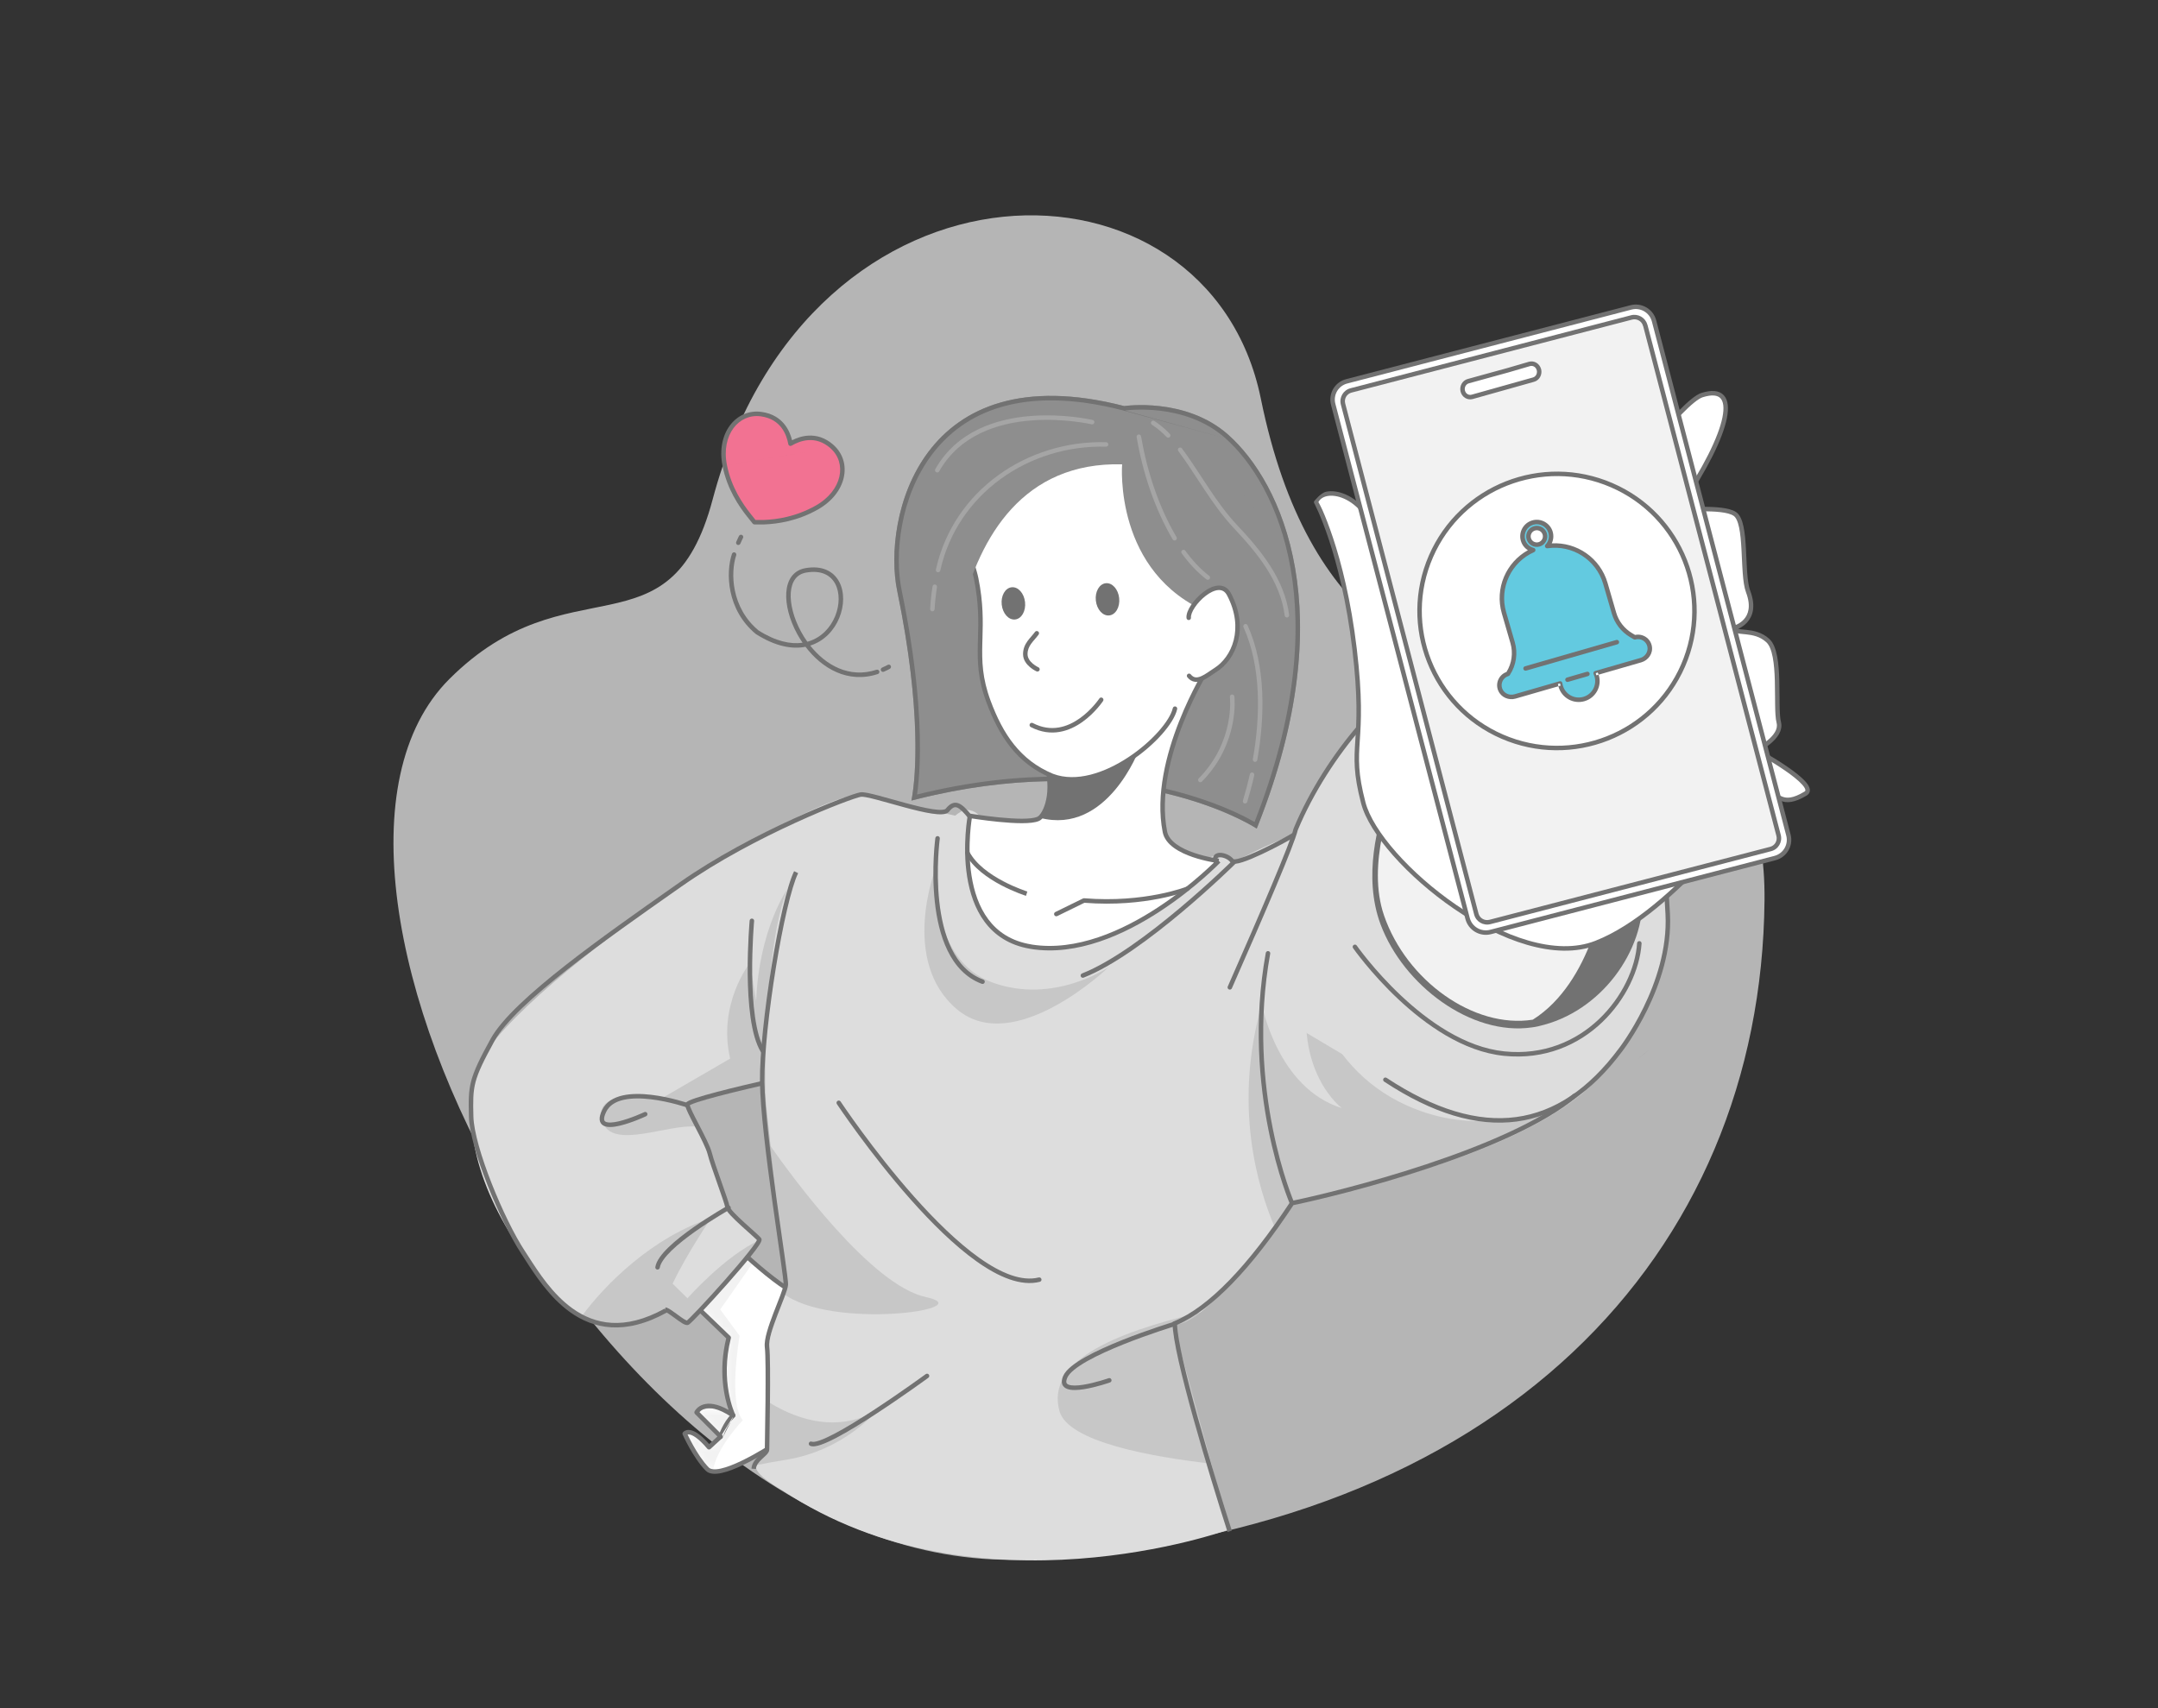 <svg width="240" height="190" viewBox="0 0 240 190" fill="none" xmlns="http://www.w3.org/2000/svg">
<rect x="0" y="0" width="240" height="190" fill="#333333" stroke="none"/>
<path opacity="0.7" d="M49.968 75.536C63.259 62.261 74.512 73.398 79.252 55.571C89.961 15.3 134.379 15.693 140.222 44.34C150.747 95.954 196.58 63.176 196.239 100.147C195.875 139.616 166.83 170.358 114.739 173.429C68.039 176.182 27.948 97.533 49.968 75.536Z" fill="#EDEDED"/>
<path d="M92.55 49.69C90.745 48.079 88.874 48.785 87.914 49.353C87.719 48.259 87.04 46.383 84.637 46.061C82.029 45.715 79.902 48.25 80.6 51.779C81.103 54.318 82.399 56.188 83.269 57.287C83.373 57.42 83.826 57.99 83.907 58.085C84.03 58.085 84.826 58.094 84.993 58.085C86.399 58.028 88.555 57.739 90.816 56.469C93.96 54.707 94.502 51.438 92.545 49.69H92.55Z" fill="#F27292"/>
<path fill-rule="evenodd" clip-rule="evenodd" d="M81.178 47.317C81.999 46.218 83.27 45.627 84.67 45.813L84.67 45.813C85.94 45.983 86.769 46.569 87.302 47.266C87.732 47.827 87.963 48.452 88.089 48.971C88.567 48.727 89.194 48.495 89.901 48.455C90.778 48.405 91.762 48.652 92.716 49.503C92.727 49.513 92.736 49.523 92.745 49.533C93.77 50.471 94.136 51.805 93.837 53.129C93.535 54.465 92.562 55.777 90.939 56.687C88.633 57.982 86.434 58.276 85.005 58.334C84.864 58.342 84.339 58.338 84.064 58.336C83.988 58.335 83.931 58.335 83.907 58.335C83.833 58.335 83.764 58.303 83.716 58.247C83.632 58.148 83.176 57.573 83.072 57.442C83.072 57.442 83.072 57.442 83.072 57.442L83.269 57.287L83.072 57.442C83.072 57.442 83.072 57.442 83.072 57.442C82.193 56.33 80.869 54.424 80.355 51.828L80.354 51.828C79.994 50.005 80.359 48.414 81.178 47.317ZM92.352 49.849C91.511 49.112 90.67 48.912 89.929 48.954C89.17 48.997 88.502 49.296 88.041 49.569C87.971 49.61 87.884 49.615 87.81 49.581C87.735 49.547 87.682 49.478 87.668 49.397C87.574 48.872 87.366 48.172 86.905 47.57C86.449 46.974 85.737 46.461 84.604 46.309C83.396 46.148 82.299 46.653 81.579 47.616C80.857 48.583 80.507 50.024 80.845 51.73M92.352 49.849C92.36 49.858 92.369 49.868 92.378 49.876C93.284 50.686 93.615 51.846 93.35 53.019C93.084 54.196 92.214 55.399 90.694 56.251L90.694 56.251C88.479 57.495 86.365 57.779 84.983 57.835L84.983 57.835L84.978 57.835C84.86 57.842 84.386 57.838 84.103 57.836C84.075 57.836 84.049 57.836 84.025 57.835C83.872 57.646 83.552 57.243 83.465 57.132L83.465 57.132C82.605 56.045 81.337 54.213 80.845 51.731" fill="#727272"/>
<path fill-rule="evenodd" clip-rule="evenodd" d="M82.629 59.848L82.628 59.849L82.624 59.856C82.621 59.863 82.616 59.873 82.609 59.886C82.595 59.913 82.574 59.954 82.549 60.007C82.497 60.114 82.424 60.27 82.341 60.47C82.287 60.597 82.141 60.657 82.013 60.603C81.886 60.55 81.826 60.403 81.879 60.276C81.967 60.068 82.043 59.903 82.099 59.789C82.126 59.732 82.149 59.688 82.164 59.658C82.172 59.642 82.178 59.631 82.182 59.623L82.187 59.613L82.189 59.611L82.189 59.61L82.409 59.729L82.189 59.609C82.255 59.488 82.407 59.443 82.528 59.509C82.65 59.574 82.695 59.726 82.629 59.848Z" fill="#727272"/>
<path fill-rule="evenodd" clip-rule="evenodd" d="M81.72 61.448C81.85 61.492 81.921 61.634 81.877 61.765C81.224 63.704 81.327 67.592 84.35 70.115C86.293 71.348 87.938 71.684 89.255 71.492C89.028 71.16 88.82 70.819 88.633 70.474C87.799 68.932 87.355 67.265 87.446 65.909C87.491 65.23 87.672 64.613 88.022 64.133C88.376 63.647 88.89 63.316 89.566 63.197L89.566 63.197C90.5 63.032 91.286 63.115 91.921 63.392C92.557 63.669 93.023 64.134 93.328 64.705C93.933 65.838 93.898 67.376 93.339 68.736C92.781 70.094 91.684 71.313 90.108 71.809C91.85 74.006 94.474 75.477 97.474 74.499C97.605 74.457 97.746 74.528 97.789 74.659C97.832 74.791 97.76 74.932 97.629 74.975C94.272 76.069 91.403 74.336 89.582 71.943C88.069 72.242 86.211 71.891 84.068 70.529C84.059 70.523 84.05 70.517 84.042 70.51C80.808 67.821 80.701 63.688 81.403 61.605C81.447 61.474 81.589 61.404 81.72 61.448ZM89.787 71.382C89.837 71.369 89.885 71.355 89.933 71.34C91.355 70.902 92.36 69.801 92.876 68.546C93.395 67.285 93.404 65.909 92.887 64.941C92.631 64.46 92.245 64.078 91.721 63.85C91.195 63.62 90.512 63.538 89.653 63.689C89.1 63.786 88.701 64.049 88.426 64.427C88.148 64.81 87.986 65.326 87.945 65.942C87.862 67.177 88.269 68.75 89.073 70.236C89.286 70.629 89.525 71.014 89.787 71.382Z" fill="#727272"/>
<path fill-rule="evenodd" clip-rule="evenodd" d="M99.062 74.052C99.129 74.173 99.085 74.325 98.964 74.392C98.743 74.515 98.521 74.623 98.299 74.716C98.171 74.77 98.025 74.71 97.971 74.583C97.918 74.456 97.977 74.309 98.105 74.256C98.31 74.169 98.515 74.069 98.722 73.955C98.843 73.888 98.995 73.931 99.062 74.052Z" fill="#727272"/>
<path d="M86.694 160.325C86.694 160.325 81.407 163.911 79.279 163.674C79.013 163.646 78.809 163.565 78.653 163.409C77.261 161.978 76.149 159.472 76.149 159.472C76.149 159.472 76.81 158.558 78.852 160.983L80.149 159.794L77.47 157.108C77.47 157.108 78.975 155.914 81.535 157.435C81.45 157.25 79.797 153.669 81.041 148.789L74.8 142.791L80.324 137.992L80.752 137.623C80.752 137.623 81.099 137.964 81.664 138.494C82.21 139.011 82.956 139.698 83.772 140.408C85.72 142.114 88.076 143.966 89.097 143.947C90.987 143.909 86.694 160.32 86.694 160.32V160.325Z" fill="white"/>
<mask id="mask0_1594_14090" style="mask-type:luminance" maskUnits="userSpaceOnUse" x="74" y="137" width="16" height="27">
<path d="M86.694 160.325C86.694 160.325 81.407 163.911 79.279 163.674C79.013 163.646 78.809 163.565 78.653 163.409C77.261 161.978 76.149 159.472 76.149 159.472C76.149 159.472 76.81 158.558 78.852 160.983L80.149 159.794L77.47 157.108C77.47 157.108 78.975 155.914 81.535 157.435C81.45 157.25 79.797 153.669 81.041 148.789L74.8 142.791L80.324 137.992L80.752 137.623C80.752 137.623 81.099 137.964 81.664 138.494C82.21 139.011 82.956 139.698 83.772 140.408C85.72 142.114 88.076 143.966 89.097 143.947C90.987 143.909 86.694 160.32 86.694 160.32V160.325Z" fill="white"/>
</mask>
<g mask="url(#mask0_1594_14090)">
<path d="M82.609 157.975C82.609 157.975 79.598 161.073 79.279 163.674C79.013 163.646 78.809 163.565 78.653 163.409C77.261 161.978 76.149 159.472 76.149 159.472C76.149 159.472 76.81 158.558 78.852 160.983L80.149 159.794L77.47 157.108C77.47 157.108 78.975 155.914 81.535 157.435C81.45 157.25 79.797 153.669 81.041 148.789L74.8 142.791L80.324 137.992L81.659 138.494C82.205 139.011 82.951 139.698 83.768 140.408C82.599 142.119 80.096 145.653 80.096 145.653L82.257 148.581C82.257 148.581 80.947 155.962 82.604 157.97L82.609 157.975Z" fill="#F2F2F2"/>
</g>
<path fill-rule="evenodd" clip-rule="evenodd" d="M80.588 137.433C80.687 137.348 80.834 137.353 80.927 137.444L80.943 137.46L80.989 137.505C81.03 137.545 81.091 137.604 81.169 137.679C81.326 137.83 81.553 138.048 81.835 138.312L81.835 138.313C82.38 138.827 83.123 139.512 83.937 140.22L83.937 140.22C84.908 141.071 85.976 141.953 86.926 142.62C87.401 142.953 87.84 143.229 88.22 143.418C88.608 143.613 88.901 143.701 89.092 143.697C89.116 143.697 89.139 143.7 89.162 143.706C89.797 143.877 90.225 144.304 90.485 144.889C90.741 145.464 90.837 146.196 90.827 147.008C90.807 148.633 90.362 150.669 89.785 152.648C89.206 154.63 88.491 156.574 87.92 158.02C87.635 158.744 87.385 159.343 87.207 159.763C87.118 159.972 87.047 160.137 86.998 160.249C86.973 160.305 86.954 160.348 86.942 160.378L86.933 160.397C86.916 160.451 86.882 160.499 86.834 160.532L86.694 160.325C86.834 160.532 86.834 160.532 86.834 160.532L86.83 160.534L86.818 160.542L86.772 160.573C86.733 160.599 86.674 160.638 86.599 160.687C86.45 160.786 86.233 160.926 85.967 161.093C85.436 161.427 84.704 161.871 83.904 162.308C83.106 162.744 82.234 163.176 81.425 163.484C80.626 163.789 79.848 163.989 79.252 163.923C78.949 163.89 78.685 163.794 78.476 163.586L78.473 163.583C77.754 162.844 77.116 161.837 76.661 161.026C76.432 160.619 76.248 160.256 76.12 159.996C76.056 159.866 76.007 159.76 75.973 159.688C75.956 159.651 75.943 159.623 75.935 159.604L75.924 159.581L75.922 159.576L75.921 159.574L75.921 159.574C75.921 159.574 75.921 159.573 76.149 159.472C75.947 159.326 75.947 159.325 75.947 159.325L75.948 159.325L75.948 159.323L75.951 159.321L75.955 159.314C75.959 159.31 75.964 159.304 75.969 159.298C75.98 159.285 75.994 159.27 76.013 159.253C76.049 159.22 76.101 159.18 76.171 159.144C76.314 159.071 76.516 159.025 76.778 159.072C77.26 159.157 77.933 159.551 78.873 160.624L79.787 159.786L77.293 157.285C77.219 157.21 77.199 157.098 77.243 157.003L77.47 157.108C77.243 157.003 77.243 157.004 77.243 157.003L77.243 157.002L77.244 157.001L77.245 156.999L77.249 156.991C77.251 156.985 77.255 156.978 77.26 156.969C77.27 156.951 77.284 156.927 77.302 156.899C77.338 156.842 77.393 156.766 77.47 156.685C77.623 156.521 77.866 156.333 78.221 156.224C78.838 156.035 79.74 156.102 81.03 156.829C80.583 155.528 79.856 152.575 80.764 148.869L74.627 142.971C74.577 142.923 74.549 142.855 74.551 142.785C74.552 142.715 74.584 142.649 74.637 142.602L80.16 137.803L80.161 137.803L80.588 137.433ZM77.791 157.076L80.326 159.618C80.374 159.666 80.4 159.732 80.398 159.8C80.397 159.868 80.368 159.932 80.318 159.978L79.021 161.168C78.971 161.214 78.904 161.237 78.836 161.233C78.768 161.228 78.705 161.196 78.661 161.144C77.649 159.943 77.022 159.623 76.691 159.564C76.592 159.547 76.519 159.552 76.468 159.565C76.496 159.624 76.529 159.695 76.569 159.776C76.694 160.03 76.874 160.384 77.097 160.782C77.545 161.581 78.158 162.541 78.83 163.233C78.935 163.337 79.078 163.401 79.306 163.426L79.307 163.426C79.775 163.478 80.456 163.318 81.246 163.017C82.026 162.72 82.876 162.3 83.665 161.869C84.453 161.439 85.175 161 85.701 160.67C85.964 160.504 86.177 160.366 86.325 160.269C86.397 160.222 86.453 160.185 86.491 160.159C86.503 160.132 86.52 160.095 86.54 160.049C86.588 159.938 86.659 159.775 86.747 159.567C86.924 159.151 87.171 158.555 87.455 157.837C88.022 156.398 88.732 154.47 89.305 152.508C89.878 150.54 90.308 148.557 90.327 147.002C90.336 146.223 90.242 145.574 90.028 145.092C89.823 144.63 89.511 144.327 89.062 144.197C88.751 144.192 88.382 144.059 87.996 143.866C87.586 143.66 87.123 143.369 86.638 143.029C85.668 142.348 84.584 141.451 83.608 140.597C82.788 139.883 82.04 139.194 81.492 138.676C81.209 138.41 80.98 138.192 80.822 138.039C80.793 138.011 80.766 137.985 80.742 137.962L80.915 137.812L80.752 137.623L80.576 137.801L80.593 137.817L80.64 137.863C80.666 137.889 80.701 137.922 80.742 137.962L80.488 138.181L80.324 137.992L80.488 138.181L75.171 142.8L74.974 142.611L74.8 142.791L74.965 142.98L75.171 142.8L81.215 148.609C81.28 148.671 81.306 148.763 81.284 148.851C80.06 153.65 81.687 157.168 81.762 157.33C81.809 157.432 81.783 157.552 81.698 157.625C81.613 157.698 81.49 157.705 81.397 157.643C79.815 156.585 78.878 156.546 78.367 156.702C78.109 156.781 77.939 156.916 77.834 157.027C77.818 157.044 77.804 157.06 77.791 157.076ZM76.149 159.472L75.947 159.326C75.895 159.398 75.885 159.492 75.921 159.574L76.149 159.472Z" fill="#727272"/>
<path fill-rule="evenodd" clip-rule="evenodd" d="M81.719 157.269C81.815 157.368 81.814 157.526 81.715 157.623C81.279 158.051 80.946 158.612 80.72 159.074C80.608 159.304 80.524 159.506 80.468 159.65C80.44 159.722 80.42 159.779 80.406 159.818C80.399 159.837 80.394 159.852 80.391 159.862L80.388 159.872L80.387 159.875C80.387 159.875 80.387 159.875 80.387 159.875C80.387 159.875 80.387 159.875 80.148 159.799L79.91 159.723C79.868 159.854 79.941 159.995 80.072 160.037C80.204 160.079 80.345 160.006 80.387 159.875M80.148 159.799C79.91 159.723 79.91 159.723 79.91 159.723L79.911 159.722L79.911 159.721L79.912 159.717L79.917 159.703C79.921 159.691 79.927 159.674 79.934 159.653C79.949 159.609 79.972 159.547 80.002 159.469C80.062 159.315 80.151 159.1 80.271 158.855C80.508 158.369 80.871 157.752 81.365 157.266C81.463 157.169 81.622 157.171 81.719 157.269" fill="#727272"/>
<path d="M178.798 118.55C178.047 119.687 177.026 120.757 175.805 121.766C175.805 121.766 175.805 121.766 175.801 121.766C166.078 129.797 143.665 133.762 143.665 133.762C143.665 133.762 142.914 134.885 141.76 136.481C139.689 139.352 136.294 143.758 133.524 145.966C132.356 146.904 131.297 147.444 130.499 147.297L134.702 162.789L136.568 170.168C136.568 170.168 108.719 180.205 87.026 165.785C87.026 165.785 83.82 164.006 84.1 163.087C84.114 163.044 84.129 162.997 84.143 162.954C84.452 162.215 85.44 161.329 85.44 161.329C85.44 161.329 85.254 158.563 85.159 155.744C85.083 153.555 85.278 150.799 85.44 149.814C85.672 148.393 86.504 145.497 87.026 143.81C87.211 143.213 87.335 142.834 87.335 142.834L85.691 127.466L85.216 123.041C85.216 123.041 85.207 122.96 85.193 122.809C85.193 122.776 85.193 122.742 85.183 122.7L84.922 120.326L76.42 122.918C76.42 122.918 76.871 123.908 77.479 125.305C78.595 127.854 80.239 131.739 80.605 133.274C80.633 133.402 80.671 133.52 80.714 133.643C81.502 135.884 84.499 137.917 84.499 137.917L76.449 147.302L74.069 145.644C74.069 145.644 73.722 145.914 73.11 146.245C71.542 147.093 68.26 148.339 64.674 146.435C63.363 145.738 62.014 144.625 60.694 142.924C54.349 134.728 51.622 128.053 52.515 120.198C53.408 112.339 88.778 88.173 95.794 88.424L106.233 90.726C106.457 90.541 107.069 90.058 107.539 90.082C109.439 90.177 109.487 92.38 109.487 92.38L132.879 96.17C132.879 96.17 135.301 94.957 135.724 94.981C136.759 95.033 137.201 95.919 137.201 95.919C137.201 95.919 145.197 91.536 147.149 92.38C153.556 95.137 183.533 111.368 178.798 118.545V118.55Z" fill="#DDDDDD"/>
<path opacity="0.1" d="M97.527 156.9C97.527 156.9 93.894 161.348 87.401 162.376C86.171 162.571 85.088 162.77 84.143 162.964C84.451 162.225 85.439 161.339 85.439 161.339C85.439 161.339 85.254 158.572 85.159 155.753C87.904 157.544 92.687 159.629 97.527 156.9Z" fill="black"/>
<path opacity="0.1" d="M87.031 143.824C87.216 143.227 87.339 142.848 87.339 142.848L85.696 127.48C88.156 130.995 96.924 142.981 102.97 144.274C109.287 145.625 92.393 148.008 87.035 143.824H87.031Z" fill="black"/>
<path opacity="0.1" d="M134.698 162.803C128.096 162.054 118.758 160.396 117.822 156.947C116.369 151.565 123.446 148.334 133.515 145.975C132.347 146.913 131.287 147.453 130.49 147.306L134.693 162.798L134.698 162.803Z" fill="black"/>
<path opacity="0.1" d="M175.801 121.771C166.078 129.801 143.665 133.766 143.665 133.766C143.665 133.766 142.915 134.889 141.76 136.486C139.865 132.07 137.134 122.936 140.331 111.708C140.331 111.708 142.06 121.037 149.227 123.254C149.227 123.254 143.741 119.179 145.655 109.363C145.655 109.363 147.526 120.913 159.709 124.102C165.637 125.651 171.422 123.936 175.806 121.766L175.801 121.771Z" fill="black"/>
<path opacity="0.1" d="M85.193 122.823L84.922 120.34L76.42 122.932C76.42 122.932 76.871 123.922 77.479 125.319C74.226 124.983 68.061 127.996 66.983 124.718C65.686 120.757 73.67 122.122 73.67 122.122L81.203 117.749C79.778 111.671 83.402 107.104 83.402 107.104L84.091 111.344C84.423 103.285 87.582 98.874 87.582 98.874C84.955 105.246 85.026 120.932 85.193 122.823Z" fill="black"/>
<path opacity="0.1" d="M84.499 137.926L76.449 147.311L74.069 145.653C74.069 145.653 73.722 145.923 73.11 146.255C71.542 147.103 68.26 148.348 64.674 146.444C67.282 142.843 72.673 137.542 79.085 135.496C79.085 135.496 76.444 139.347 74.805 142.787L76.458 144.412C76.458 144.412 80.585 139.717 84.499 137.921V137.926Z" fill="black"/>
<path opacity="0.1" d="M104.053 96.586C104.053 97.411 103.531 106.805 110.38 109.288C117.229 111.77 123.318 107.559 123.318 107.559C123.318 107.559 112.812 117.664 106.423 112.263C100.035 106.862 104.053 96.586 104.053 96.586Z" fill="black"/>
<path d="M154.076 120.103C164.81 127.176 173.464 125.869 180.237 116.768C180.237 116.768 185.875 109.52 185.476 101.693C185.077 93.867 183.205 68.355 158.764 74.879C154.741 75.954 147.601 83.808 144.093 92.259C143.732 93.832 140.43 101.532 136.773 109.828" fill="#DDDDDD"/>
<path fill-rule="evenodd" clip-rule="evenodd" d="M181.355 82.785C184.958 89.382 185.526 97.77 185.725 101.681C185.928 105.654 184.599 109.467 183.231 112.275C182.545 113.681 181.848 114.841 181.321 115.65C181.058 116.054 180.837 116.371 180.681 116.587C180.604 116.695 180.542 116.778 180.5 116.835C180.479 116.863 180.463 116.884 180.452 116.899L180.439 116.915L180.437 116.917C180.437 116.918 180.436 116.919 180.436 116.919C177.023 121.505 173.112 124.157 168.675 124.749C164.242 125.34 159.334 123.867 153.939 120.312C153.823 120.236 153.791 120.081 153.867 119.966C153.943 119.85 154.098 119.819 154.214 119.895C159.552 123.412 164.338 124.823 168.609 124.253C172.875 123.684 176.677 121.133 180.036 116.619L180.039 116.615L180.039 116.615L180.04 116.615L180.04 116.614L180.043 116.61L180.054 116.595C180.065 116.582 180.08 116.562 180.1 116.535C180.14 116.481 180.2 116.401 180.275 116.296C180.427 116.085 180.643 115.774 180.902 115.377C181.42 114.582 182.107 113.44 182.781 112.056C184.132 109.284 185.422 105.559 185.226 101.706C185.026 97.791 184.459 89.51 180.916 83.025C179.148 79.788 176.647 77.013 173.092 75.445C169.537 73.876 164.898 73.5 158.828 75.121C157.871 75.377 156.702 76.045 155.423 77.056C154.148 78.064 152.78 79.399 151.424 80.967C148.717 84.099 146.074 88.145 144.332 92.336C144.232 92.756 143.953 93.541 143.544 94.592C143.126 95.668 142.564 97.039 141.9 98.619C140.571 101.78 138.831 105.78 137.002 109.929C136.946 110.055 136.799 110.112 136.672 110.056C136.546 110.001 136.489 109.853 136.545 109.727C138.373 105.58 140.112 101.582 141.439 98.426C142.102 96.847 142.662 95.48 143.078 94.411C143.497 93.334 143.764 92.575 143.849 92.203C143.852 92.19 143.857 92.176 143.862 92.163C145.627 87.91 148.305 83.811 151.046 80.64C152.417 79.053 153.808 77.695 155.113 76.664C156.414 75.635 157.646 74.919 158.699 74.638L158.699 74.637C164.85 72.996 169.611 73.362 173.294 74.987C176.976 76.612 179.55 79.481 181.355 82.785Z" fill="#727272"/>
<path d="M125.032 45.17C125.032 45.17 131.867 44.137 136.621 48.377C142.629 53.74 149.374 68.199 139.765 92.162C139.765 92.162 125.578 82.762 101.36 89.049C101.36 89.049 103.088 81.734 99.783 65.736C98.13 57.734 102.291 39.291 125.032 45.17Z" fill="#8E8E8E"/>
<path fill-rule="evenodd" clip-rule="evenodd" d="M125.006 45.68L124.907 45.654C119.285 44.201 114.855 44.262 111.399 45.258C107.949 46.254 105.437 48.191 103.659 50.549C100.085 55.289 99.47 61.746 100.273 65.635C101.932 73.666 102.33 79.529 102.311 83.394C102.301 85.327 102.188 86.76 102.075 87.715C102.045 87.968 102.015 88.188 101.988 88.374C113.828 85.432 123.251 86.213 129.76 87.761C133.083 88.552 135.644 89.541 137.379 90.337C138.246 90.734 138.907 91.083 139.354 91.334C139.412 91.367 139.467 91.398 139.519 91.428C148.747 67.942 142.059 53.901 136.288 48.751M139.954 91.688C149.285 68.009 142.59 53.705 136.621 48.377C131.867 44.137 125.032 45.17 125.032 45.17C102.291 39.291 98.13 57.734 99.783 65.736C102.571 79.231 101.778 86.548 101.461 88.507C101.402 88.87 101.36 89.049 101.36 89.049C101.54 89.002 101.72 88.957 101.898 88.912C123.349 83.515 136.807 90.429 139.332 91.898C139.62 92.065 139.765 92.162 139.765 92.162C139.829 92.003 139.892 91.846 139.954 91.688ZM125.006 45.68L125.107 45.664L125.006 45.68ZM125.107 45.664L125.109 45.664L125.121 45.663C125.132 45.661 125.15 45.659 125.173 45.656C125.221 45.65 125.292 45.641 125.386 45.632C125.573 45.612 125.849 45.589 126.196 45.575C126.89 45.545 127.866 45.548 128.985 45.68C131.231 45.945 134.015 46.724 136.288 48.751" fill="#727272"/>
<path d="M114.664 105.304C124.785 106.938 135.543 95.762 135.543 95.762C135.543 95.762 130.038 95.085 129.549 92.508C127.972 84.378 134.322 74.335 134.322 74.335C134.322 74.335 109.748 75.012 114.042 80.56C114.944 81.725 115.562 82.838 115.984 83.885C117.476 87.538 116.44 90.29 115.647 90.963C115.59 91.01 115.524 91.053 115.467 91.082C113.98 91.759 107.872 90.75 107.872 90.75C107.872 90.75 105.431 103.807 114.664 105.299V105.304Z" fill="white"/>
<path fill-rule="evenodd" clip-rule="evenodd" d="M134.534 74.468L134.322 74.335L134.316 74.085C134.408 74.082 134.494 74.131 134.54 74.211C134.585 74.291 134.583 74.39 134.534 74.468ZM135.574 95.514L135.573 95.514L135.571 95.514L135.56 95.512C135.55 95.511 135.535 95.509 135.515 95.506C135.476 95.501 135.418 95.493 135.344 95.481C135.195 95.458 134.982 95.422 134.724 95.371C134.207 95.269 133.515 95.106 132.81 94.865C132.104 94.623 131.396 94.307 130.839 93.901C130.282 93.495 129.901 93.019 129.795 92.461L129.795 92.46C129.02 88.467 130.192 83.978 131.577 80.464C132.268 78.712 133.008 77.211 133.575 76.149C133.859 75.618 134.099 75.196 134.268 74.909C134.353 74.764 134.419 74.654 134.465 74.579C134.488 74.542 134.505 74.514 134.517 74.496L134.53 74.475L134.533 74.469L134.534 74.468L134.322 74.335C134.316 74.085 134.316 74.085 134.316 74.085L134.297 74.085L134.244 74.087C134.198 74.088 134.129 74.09 134.039 74.094C133.859 74.1 133.596 74.11 133.264 74.125C132.599 74.154 131.654 74.202 130.533 74.278C128.293 74.428 125.347 74.687 122.534 75.12C119.729 75.551 117.026 76.16 115.288 77.022C114.424 77.451 113.753 77.965 113.455 78.592C113.142 79.25 113.268 79.968 113.844 80.713C114.733 81.86 115.339 82.954 115.752 83.979L115.753 83.98C116.482 85.766 116.59 87.323 116.425 88.507C116.258 89.704 115.817 90.49 115.486 90.772C115.446 90.805 115.398 90.836 115.359 90.856C115.207 90.924 114.98 90.978 114.683 91.014C114.387 91.049 114.038 91.065 113.652 91.066C112.883 91.066 111.989 91.004 111.136 90.921C110.284 90.838 109.478 90.733 108.884 90.65C108.588 90.608 108.344 90.571 108.175 90.545C108.091 90.532 108.025 90.522 107.98 90.514L107.93 90.506L107.913 90.503C107.779 90.481 107.651 90.57 107.626 90.704L107.872 90.75C107.626 90.704 107.626 90.704 107.626 90.704L107.626 90.705L107.626 90.707L107.624 90.715L107.619 90.744C107.614 90.77 107.608 90.808 107.6 90.857C107.584 90.955 107.562 91.098 107.537 91.28C107.488 91.645 107.428 92.166 107.385 92.796C107.3 94.055 107.283 95.754 107.558 97.504C107.834 99.252 108.404 101.067 109.507 102.546C110.607 104.02 112.228 105.147 114.576 105.538C114.592 105.544 114.608 105.548 114.624 105.55C119.781 106.383 125.068 103.953 129.036 101.355C131.025 100.052 132.696 98.699 133.869 97.671C134.455 97.157 134.918 96.724 135.235 96.419C135.393 96.267 135.514 96.147 135.597 96.064C135.638 96.023 135.669 95.991 135.691 95.969L135.715 95.945L135.721 95.938L135.723 95.936L135.723 95.936C135.723 95.936 135.723 95.936 135.543 95.762M135.017 95.934C134.903 95.914 134.771 95.89 134.627 95.861C134.096 95.756 133.381 95.588 132.649 95.338C131.918 95.088 131.158 94.752 130.545 94.305C129.933 93.86 129.442 93.285 129.304 92.555C128.501 88.418 129.716 83.82 131.112 80.281C131.811 78.506 132.56 76.988 133.134 75.913C133.421 75.376 133.665 74.948 133.837 74.655C133.848 74.636 133.859 74.618 133.87 74.6C133.712 74.606 133.516 74.614 133.286 74.624C132.624 74.653 131.683 74.701 130.567 74.776C128.333 74.926 125.404 75.184 122.61 75.614C119.808 76.045 117.173 76.645 115.51 77.47C114.674 77.885 114.13 78.335 113.906 78.807C113.697 79.247 113.742 79.764 114.239 80.406C115.155 81.589 115.784 82.722 116.216 83.791C116.978 85.657 117.098 87.303 116.92 88.576C116.744 89.835 116.271 90.761 115.809 91.154L115.807 91.155C115.735 91.215 115.652 91.268 115.578 91.305C115.577 91.306 115.576 91.306 115.575 91.307C115.573 91.308 115.572 91.308 115.57 91.309C115.35 91.409 115.062 91.472 114.743 91.51C114.421 91.549 114.05 91.565 113.653 91.566C112.859 91.566 111.947 91.503 111.087 91.419C110.226 91.334 109.413 91.229 108.815 91.145C108.515 91.102 108.27 91.066 108.099 91.039C108.092 91.038 108.085 91.037 108.078 91.036C108.065 91.12 108.049 91.224 108.033 91.347C107.985 91.703 107.926 92.213 107.884 92.83C107.8 94.066 107.784 95.725 108.052 97.426C108.321 99.128 108.871 100.857 109.908 102.247C110.939 103.63 112.461 104.69 114.704 105.052C114.72 105.055 114.735 105.059 114.75 105.064C119.701 105.844 124.833 103.51 128.762 100.937C130.727 99.65 132.379 98.312 133.539 97.295C134.119 96.787 134.576 96.359 134.888 96.059C134.934 96.015 134.977 95.973 135.017 95.934Z" fill="#727272"/>
<path fill-rule="evenodd" clip-rule="evenodd" d="M132.289 98.763C132.34 98.892 132.278 99.037 132.15 99.088L132.057 98.856C132.15 99.088 132.149 99.088 132.149 99.088L132.149 99.088L132.148 99.089L132.145 99.09L132.134 99.094C132.124 99.098 132.11 99.104 132.091 99.111C132.053 99.125 131.998 99.145 131.926 99.171C131.782 99.222 131.569 99.293 131.293 99.377C130.742 99.546 129.936 99.763 128.916 99.963C126.89 100.36 124.016 100.688 120.602 100.418L117.586 101.895C117.462 101.955 117.312 101.904 117.251 101.78C117.19 101.656 117.242 101.506 117.366 101.446L120.443 99.939C120.484 99.919 120.529 99.911 120.574 99.914C123.964 100.189 126.817 99.865 128.82 99.472C129.822 99.276 130.611 99.063 131.148 98.899C131.416 98.817 131.622 98.748 131.76 98.699C131.829 98.675 131.88 98.656 131.915 98.643C131.932 98.636 131.945 98.632 131.953 98.628L131.962 98.625L131.964 98.624L131.964 98.624C131.964 98.624 131.964 98.624 131.964 98.624C132.093 98.573 132.238 98.635 132.289 98.763Z" fill="#727272"/>
<path fill-rule="evenodd" clip-rule="evenodd" d="M107.462 94.617C107.584 94.553 107.735 94.6 107.799 94.723C108.543 96.149 110.135 97.261 111.581 98.024C112.298 98.402 112.968 98.688 113.459 98.88C113.704 98.976 113.904 99.048 114.042 99.096C114.111 99.12 114.164 99.138 114.2 99.15C114.218 99.155 114.232 99.16 114.241 99.163L114.251 99.166L114.253 99.167L114.254 99.167C114.254 99.167 114.254 99.167 114.179 99.405C114.105 99.644 114.105 99.644 114.105 99.644L114.104 99.644L114.1 99.643L114.089 99.639C114.078 99.636 114.064 99.631 114.044 99.624C114.02 99.616 113.988 99.606 113.949 99.593C113.927 99.585 113.904 99.577 113.878 99.568C113.734 99.518 113.528 99.444 113.277 99.346C112.773 99.149 112.086 98.855 111.348 98.466C109.883 97.694 108.174 96.522 107.356 94.954C107.292 94.832 107.339 94.681 107.462 94.617Z" fill="#727272"/>
<path d="M115.647 90.968C123.175 92.929 126.709 83.302 126.709 83.302C126.709 83.302 120.686 81.512 115.984 83.89C117.476 87.543 116.44 90.295 115.647 90.968Z" fill="#727272"/>
<path fill-rule="evenodd" clip-rule="evenodd" d="M104.748 90.076C105.032 90.058 105.143 89.994 105.174 89.955C105.391 89.684 105.612 89.482 105.852 89.374C106.104 89.261 106.359 89.26 106.612 89.356C106.853 89.447 107.086 89.623 107.321 89.849C107.557 90.077 107.812 90.371 108.093 90.719L107.704 91.033C107.426 90.69 107.188 90.415 106.974 90.209C106.758 90.001 106.583 89.879 106.435 89.823C106.298 89.772 106.181 89.775 106.057 89.83C105.921 89.892 105.759 90.024 105.564 90.268C105.389 90.486 105.079 90.556 104.78 90.575C104.462 90.595 104.069 90.562 103.635 90.497C102.764 90.367 101.676 90.098 100.591 89.805C100.081 89.668 99.575 89.526 99.09 89.39C98.532 89.234 98.002 89.086 97.522 88.96C97.078 88.843 96.688 88.748 96.377 88.688C96.054 88.626 95.853 88.609 95.762 88.624C95.647 88.642 95.375 88.718 94.954 88.86C94.54 88.999 93.998 89.196 93.352 89.445C92.059 89.944 90.355 90.652 88.431 91.534C84.582 93.297 79.864 95.748 75.819 98.59C75.591 98.75 75.362 98.911 75.131 99.073C71.24 101.806 66.92 104.841 63.236 107.728C61.286 109.257 59.517 110.741 58.087 112.115C56.654 113.492 55.576 114.745 54.99 115.809C53.781 118.007 53.182 119.244 52.889 120.357C52.597 121.465 52.606 122.462 52.65 124.201C52.693 125.887 53.544 128.749 54.685 131.648C55.824 134.538 57.233 137.419 58.362 139.133C58.5 139.344 58.646 139.57 58.799 139.808C59.925 141.555 61.467 143.95 63.662 145.529C64.902 146.421 66.344 147.046 68.03 147.142C69.716 147.238 71.667 146.807 73.929 145.552L74.172 145.989C71.844 147.281 69.799 147.744 68.001 147.641C66.202 147.539 64.671 146.871 63.37 145.935C61.091 144.296 59.494 141.813 58.374 140.073C58.222 139.836 58.079 139.613 57.944 139.408C56.789 137.653 55.365 134.738 54.22 131.831C53.079 128.933 52.195 125.997 52.15 124.214C52.106 122.484 52.093 121.417 52.405 120.23C52.716 119.049 53.346 117.761 54.552 115.568C55.175 114.436 56.297 113.141 57.741 111.754C59.188 110.364 60.971 108.868 62.928 107.334C66.623 104.439 70.952 101.397 74.841 98.666C75.073 98.503 75.303 98.341 75.531 98.181C79.611 95.314 84.358 92.849 88.223 91.079C90.156 90.194 91.87 89.481 93.172 88.979C93.823 88.728 94.372 88.528 94.794 88.386C95.21 88.246 95.52 88.156 95.684 88.13C95.873 88.1 96.158 88.137 96.472 88.197C96.8 88.26 97.202 88.359 97.65 88.476C98.126 88.602 98.667 88.753 99.232 88.911C99.719 89.047 100.225 89.189 100.722 89.323C101.805 89.615 102.869 89.877 103.709 90.003C104.13 90.066 104.483 90.093 104.748 90.076Z" fill="#727272"/>
<path fill-rule="evenodd" clip-rule="evenodd" d="M79.775 121.444C81.571 120.972 83.626 120.494 84.723 120.241L84.835 120.728C83.739 120.981 81.69 121.458 79.902 121.928C79.007 122.163 78.182 122.395 77.576 122.595C77.271 122.696 77.029 122.786 76.862 122.863C76.796 122.893 76.748 122.919 76.713 122.94C76.722 122.973 76.735 123.016 76.754 123.071C76.801 123.204 76.877 123.38 76.976 123.592C77.169 124.004 77.44 124.526 77.729 125.083L77.748 125.12C78.043 125.689 78.354 126.29 78.613 126.834C78.869 127.373 79.083 127.875 79.174 128.239C79.339 128.899 79.798 130.206 80.236 131.449L80.268 131.54C80.474 132.126 80.673 132.69 80.829 133.153C80.99 133.631 81.114 134.025 81.146 134.218C81.15 134.241 81.179 134.312 81.273 134.443C81.36 134.564 81.484 134.709 81.636 134.872C81.94 135.199 82.341 135.58 82.755 135.958C83.025 136.205 83.296 136.448 83.547 136.672C83.681 136.792 83.81 136.907 83.929 137.015C84.099 137.168 84.25 137.306 84.37 137.421C84.485 137.531 84.585 137.632 84.642 137.707C84.716 137.806 84.704 137.917 84.696 137.966C84.686 138.025 84.664 138.084 84.64 138.137C84.592 138.244 84.515 138.374 84.42 138.518C84.229 138.809 83.94 139.194 83.587 139.637C82.882 140.524 81.907 141.662 80.911 142.788C79.915 143.914 78.896 145.03 78.1 145.872C77.703 146.293 77.36 146.647 77.103 146.9C76.975 147.026 76.866 147.13 76.781 147.204C76.739 147.241 76.7 147.274 76.666 147.3C76.643 147.317 76.589 147.357 76.526 147.375C76.395 147.412 76.262 147.375 76.171 147.34C76.069 147.302 75.958 147.242 75.847 147.175C75.625 147.041 75.366 146.853 75.115 146.668C75.084 146.646 75.054 146.623 75.024 146.601C74.8 146.436 74.583 146.276 74.391 146.149C74.282 146.077 74.187 146.02 74.106 145.979C74.022 145.936 73.974 145.923 73.956 145.921L74.011 145.424C74.12 145.436 74.233 145.483 74.332 145.533C74.437 145.586 74.55 145.655 74.666 145.732C74.87 145.867 75.099 146.035 75.321 146.199C75.351 146.221 75.381 146.243 75.411 146.266C75.666 146.453 75.906 146.627 76.106 146.747C76.206 146.808 76.287 146.849 76.348 146.872C76.363 146.878 76.376 146.882 76.385 146.885C76.402 146.871 76.424 146.853 76.451 146.829C76.525 146.764 76.627 146.668 76.752 146.544C77.003 146.297 77.341 145.948 77.737 145.529C78.528 144.692 79.544 143.58 80.537 142.457C81.53 141.334 82.498 140.202 83.196 139.325C83.546 138.886 83.824 138.515 84.003 138.243C84.091 138.11 84.149 138.008 84.181 137.938C84.144 137.899 84.092 137.847 84.024 137.782C83.91 137.673 83.763 137.539 83.594 137.386C83.478 137.281 83.351 137.168 83.217 137.048C82.965 136.822 82.689 136.576 82.417 136.327C82.002 135.947 81.588 135.555 81.27 135.213C81.111 135.043 80.972 134.88 80.867 134.735C80.769 134.599 80.677 134.446 80.653 134.3C80.629 134.156 80.521 133.805 80.355 133.313C80.2 132.853 80.002 132.292 79.796 131.705L79.764 131.615C79.331 130.385 78.861 129.049 78.689 128.36C78.612 128.05 78.418 127.588 78.161 127.049C77.907 126.514 77.6 125.92 77.304 125.35L77.282 125.307C76.995 124.755 76.721 124.225 76.523 123.804C76.422 123.588 76.338 123.394 76.282 123.237C76.254 123.159 76.232 123.083 76.218 123.015C76.206 122.955 76.194 122.869 76.215 122.785C76.233 122.714 76.273 122.662 76.302 122.631C76.334 122.597 76.369 122.569 76.403 122.545C76.472 122.498 76.558 122.452 76.653 122.409C76.846 122.32 77.109 122.223 77.419 122.121C78.04 121.915 78.877 121.68 79.775 121.444ZM76.351 146.91C76.351 146.91 76.351 146.91 76.353 146.909C76.351 146.91 76.351 146.91 76.351 146.91Z" fill="#727272"/>
<path fill-rule="evenodd" clip-rule="evenodd" d="M87.044 101.075C87.475 99.221 87.914 97.725 88.316 96.905L88.765 97.125C88.391 97.888 87.963 99.332 87.531 101.188C87.101 103.036 86.672 105.27 86.294 107.599C85.537 112.261 84.984 117.28 85.017 120.323C85.051 123.37 85.722 128.743 86.379 133.497C86.591 135.032 86.802 136.5 86.988 137.801C87.091 138.512 87.185 139.174 87.27 139.771C87.389 140.613 87.486 141.324 87.552 141.857C87.585 142.123 87.61 142.347 87.626 142.521C87.641 142.688 87.65 142.827 87.644 142.913C87.634 143.07 87.584 143.271 87.516 143.492C87.447 143.717 87.354 143.98 87.246 144.267C87.129 144.577 86.992 144.925 86.849 145.29C86.729 145.595 86.604 145.912 86.483 146.228C86.214 146.93 85.956 147.643 85.778 148.279C85.598 148.924 85.51 149.454 85.554 149.805C85.607 150.226 85.632 151.122 85.641 152.219C85.651 153.322 85.645 154.646 85.632 155.935C85.615 157.662 85.587 159.321 85.57 160.312C85.562 160.804 85.556 161.132 85.556 161.222C85.556 161.461 85.403 161.659 85.267 161.805C85.168 161.911 85.041 162.025 84.917 162.138C84.864 162.186 84.811 162.234 84.761 162.281C84.398 162.618 84.1 162.962 84.073 163.393L83.575 163.362C83.615 162.715 84.058 162.251 84.42 161.915C84.484 161.855 84.545 161.8 84.602 161.749C84.717 161.644 84.817 161.554 84.901 161.464C85.032 161.324 85.056 161.252 85.056 161.222C85.056 161.132 85.062 160.8 85.07 160.302C85.087 159.305 85.115 157.644 85.132 155.931C85.145 154.643 85.151 153.322 85.141 152.223C85.132 151.118 85.106 150.254 85.058 149.867C85.001 149.409 85.115 148.794 85.297 148.144C85.481 147.485 85.746 146.754 86.016 146.049C86.141 145.722 86.267 145.403 86.386 145.099C86.528 144.741 86.661 144.402 86.778 144.092C86.884 143.807 86.974 143.555 87.038 143.345C87.104 143.13 87.139 142.975 87.145 142.88C87.148 142.839 87.144 142.739 87.128 142.566C87.113 142.4 87.088 142.183 87.056 141.918C86.991 141.39 86.894 140.683 86.775 139.841C86.691 139.246 86.596 138.585 86.494 137.874C86.307 136.572 86.096 135.102 85.884 133.566C85.228 128.82 84.551 123.413 84.517 120.329C84.483 117.241 85.042 112.188 85.8 107.519C86.18 105.182 86.611 102.936 87.044 101.075Z" fill="#727272"/>
<path d="M134.75 69.27C136.583 59.018 135.099 49.389 119.458 50.407C102.559 51.508 107.82 60.686 108.561 64.334C109.805 70.469 108.024 72.885 109.938 78.039C111.315 81.744 113.264 84.754 117.03 86.308C122.391 88.334 129.981 81.829 130.675 78.826" fill="white"/>
<path fill-rule="evenodd" clip-rule="evenodd" d="M133.872 55.485C136.018 59.13 135.914 64.18 134.996 69.314C134.972 69.45 134.842 69.54 134.706 69.516C134.57 69.492 134.48 69.362 134.504 69.226C135.419 64.108 135.49 59.218 133.441 55.739C131.412 52.292 127.246 50.151 119.474 50.657L119.458 50.407L119.474 50.657C115.268 50.931 112.471 51.706 110.646 52.751C108.831 53.791 107.972 55.1 107.637 56.474C107.299 57.861 107.487 59.338 107.817 60.715C107.981 61.396 108.177 62.046 108.357 62.645L108.362 62.661C108.543 63.259 108.71 63.814 108.806 64.284L108.806 64.284C109.376 67.096 109.317 69.139 109.264 70.995C109.258 71.185 109.253 71.374 109.248 71.56C109.198 73.563 109.231 75.418 110.172 77.952C111.538 81.625 113.45 84.559 117.122 86.075C119.686 87.042 122.831 85.979 125.465 84.244C126.775 83.381 127.94 82.364 128.818 81.38C129.702 80.389 130.272 79.458 130.431 78.769C130.462 78.635 130.596 78.551 130.731 78.582C130.866 78.613 130.949 78.747 130.918 78.882C130.731 79.695 130.092 80.703 129.191 81.713C128.283 82.731 127.085 83.776 125.74 84.662C123.067 86.422 119.738 87.599 116.942 86.541L116.935 86.539C113.076 84.947 111.092 81.862 109.704 78.126L109.704 78.126C108.73 75.505 108.697 73.576 108.748 71.548C108.753 71.36 108.758 71.172 108.764 70.982C108.817 69.129 108.874 67.137 108.316 64.383C108.226 63.941 108.066 63.411 107.884 62.805L107.877 62.784C107.697 62.188 107.498 61.527 107.331 60.832C106.995 59.428 106.785 57.858 107.151 56.356C107.521 54.842 108.47 53.422 110.398 52.318C112.316 51.219 115.198 50.434 119.442 50.158C127.311 49.645 131.708 51.809 133.872 55.485Z" fill="#727272"/>
<path fill-rule="evenodd" clip-rule="evenodd" d="M115.454 70.236C115.565 70.317 115.59 70.474 115.509 70.585C115.377 70.766 115.232 70.934 115.093 71.094C115.088 71.1 115.083 71.106 115.078 71.112C114.933 71.28 114.796 71.439 114.676 71.607C114.441 71.938 114.276 72.293 114.278 72.766C114.279 73.199 114.55 73.556 114.866 73.823C115.021 73.954 115.177 74.054 115.294 74.122C115.353 74.156 115.401 74.181 115.434 74.198C115.451 74.206 115.463 74.212 115.471 74.216L115.48 74.22L115.482 74.221L115.482 74.221C115.608 74.277 115.665 74.425 115.609 74.551C115.553 74.677 115.405 74.734 115.279 74.678L115.38 74.449C115.279 74.678 115.279 74.678 115.278 74.678L115.278 74.678L115.278 74.677L115.276 74.677L115.272 74.675L115.258 74.668C115.247 74.663 115.23 74.655 115.21 74.645C115.169 74.624 115.112 74.594 115.044 74.555C114.909 74.477 114.727 74.36 114.544 74.205C114.185 73.902 113.779 73.418 113.778 72.768C113.776 72.159 113.994 71.703 114.269 71.317C114.405 71.126 114.557 70.951 114.7 70.785C114.703 70.781 114.706 70.777 114.71 70.773C114.852 70.609 114.986 70.454 115.105 70.291C115.186 70.179 115.342 70.155 115.454 70.236Z" fill="#727272"/>
<path d="M121.874 66.807C121.983 67.797 122.648 68.536 123.365 68.455C124.082 68.379 124.576 67.513 124.467 66.522C124.358 65.532 123.693 64.793 122.975 64.874C122.258 64.95 121.764 65.816 121.874 66.807Z" fill="#727272"/>
<path fill-rule="evenodd" clip-rule="evenodd" d="M122.606 77.627C122.721 77.703 122.753 77.858 122.676 77.973L122.468 77.835C122.676 77.973 122.677 77.973 122.676 77.973L122.675 77.975L122.673 77.978L122.665 77.99C122.658 78.001 122.647 78.016 122.634 78.035C122.607 78.074 122.567 78.129 122.515 78.199C122.412 78.338 122.26 78.532 122.064 78.758C121.672 79.209 121.102 79.788 120.389 80.296C118.961 81.314 116.929 82.064 114.634 80.871C114.512 80.808 114.464 80.657 114.528 80.534C114.592 80.412 114.743 80.364 114.865 80.428C116.93 81.501 118.756 80.845 120.098 79.889C120.77 79.41 121.312 78.861 121.686 78.43C121.873 78.215 122.017 78.03 122.115 77.9C122.163 77.835 122.2 77.783 122.224 77.749C122.236 77.731 122.246 77.718 122.251 77.709L122.258 77.7L122.259 77.698C122.259 77.698 122.259 77.698 122.259 77.698C122.335 77.583 122.491 77.551 122.606 77.627Z" fill="#727272"/>
<path d="M124.795 51.642C124.795 51.642 123.807 63.789 134.555 68.204L139.59 56.526L131.971 48.108L120.491 44.801C103.341 45.867 95.955 56.498 105.478 84.823C105.478 84.823 102.813 51.092 124.795 51.647V51.642Z" fill="#8E8E8E"/>
<path d="M132.204 68.721C132.057 67.356 135.519 63.879 136.688 66.11C138.682 69.915 137.229 73.231 135.163 74.529C134.237 75.112 133.064 76.201 132.242 75.173" fill="white"/>
<path fill-rule="evenodd" clip-rule="evenodd" d="M132.541 68.213C132.465 68.415 132.44 68.577 132.453 68.694C132.467 68.831 132.368 68.954 132.231 68.969C132.094 68.984 131.97 68.885 131.955 68.747C131.931 68.523 131.982 68.278 132.072 68.037C132.164 67.794 132.301 67.538 132.47 67.285C132.807 66.779 133.282 66.266 133.8 65.869C134.314 65.475 134.899 65.174 135.456 65.135C135.74 65.116 136.02 65.164 136.276 65.308C136.531 65.451 136.745 65.68 136.909 65.994C138.961 69.908 137.478 73.369 135.296 74.74C135.158 74.828 135.019 74.923 134.872 75.023C134.776 75.089 134.675 75.158 134.57 75.228C134.314 75.398 134.039 75.567 133.761 75.685C133.483 75.803 133.183 75.878 132.88 75.836C132.569 75.793 132.287 75.63 132.047 75.329C131.961 75.221 131.978 75.064 132.086 74.978C132.194 74.892 132.351 74.909 132.437 75.017C132.608 75.231 132.78 75.317 132.949 75.341C133.127 75.365 133.331 75.324 133.566 75.225C133.8 75.126 134.043 74.978 134.293 74.812C134.385 74.751 134.48 74.686 134.576 74.62C134.73 74.514 134.886 74.408 135.03 74.317L135.03 74.317C136.98 73.092 138.404 69.921 136.466 66.226L136.466 66.226C136.338 65.982 136.188 65.832 136.031 65.744C135.874 65.656 135.694 65.62 135.491 65.634C135.075 65.663 134.584 65.898 134.105 66.266C133.63 66.629 133.193 67.102 132.886 67.562C132.733 67.792 132.615 68.014 132.541 68.213Z" fill="#727272"/>
<path d="M111.406 67.257C111.515 68.247 112.18 68.986 112.897 68.905C113.614 68.83 114.108 67.963 113.999 66.972C113.89 65.982 113.225 65.243 112.507 65.324C111.79 65.4 111.296 66.267 111.406 67.257Z" fill="#727272"/>
<g opacity="0.2">
<path fill-rule="evenodd" clip-rule="evenodd" d="M103.997 65.015C104.133 65.036 104.226 65.164 104.205 65.3C104.078 66.117 103.989 66.938 103.942 67.763C103.934 67.901 103.816 68.006 103.678 67.999C103.54 67.991 103.435 67.873 103.443 67.735C103.491 66.892 103.582 66.055 103.711 65.223C103.732 65.087 103.86 64.993 103.997 65.015Z" fill="white"/>
<path fill-rule="evenodd" clip-rule="evenodd" d="M104.085 63.351C106.037 54.546 114.228 48.954 123.02 49.184C123.158 49.188 123.267 49.303 123.264 49.441C123.26 49.579 123.145 49.688 123.007 49.684C114.425 49.459 106.467 54.915 104.573 63.459C104.543 63.594 104.409 63.679 104.275 63.649C104.14 63.619 104.055 63.486 104.085 63.351Z" fill="white"/>
<path fill-rule="evenodd" clip-rule="evenodd" d="M121.517 46.713C121.517 46.713 121.518 46.713 121.461 46.954L121.517 46.713C121.652 46.744 121.735 46.879 121.704 47.013C121.672 47.148 121.538 47.231 121.403 47.2L121.402 47.199L121.396 47.198L121.37 47.192C121.347 47.187 121.313 47.179 121.267 47.17C121.176 47.151 121.042 47.124 120.868 47.092C120.521 47.029 120.018 46.947 119.4 46.875C118.163 46.73 116.468 46.623 114.629 46.773C110.943 47.071 106.74 48.391 104.451 52.428C104.383 52.548 104.231 52.59 104.11 52.522C103.99 52.454 103.948 52.302 104.016 52.182C106.425 47.933 110.835 46.578 114.588 46.274C116.469 46.122 118.199 46.231 119.458 46.378C120.088 46.452 120.601 46.535 120.958 46.6C121.136 46.633 121.275 46.661 121.37 46.681C121.417 46.691 121.454 46.699 121.479 46.704L121.507 46.71L121.515 46.712L121.517 46.713Z" fill="white"/>
<path fill-rule="evenodd" clip-rule="evenodd" d="M131.478 61.198C131.59 61.117 131.747 61.143 131.827 61.255C132.581 62.301 133.458 63.262 134.479 64.045C134.589 64.129 134.609 64.286 134.525 64.395C134.442 64.505 134.285 64.526 134.175 64.442C133.107 63.623 132.197 62.623 131.422 61.547C131.341 61.435 131.366 61.279 131.478 61.198Z" fill="white"/>
<path fill-rule="evenodd" clip-rule="evenodd" d="M126.614 48.33C126.75 48.306 126.88 48.398 126.903 48.534C127.569 52.419 128.852 56.354 130.847 59.744C130.917 59.863 130.878 60.016 130.759 60.086C130.64 60.156 130.487 60.116 130.417 59.997C128.384 56.546 127.084 52.55 126.41 48.618C126.387 48.482 126.478 48.353 126.614 48.33Z" fill="white"/>
<path fill-rule="evenodd" clip-rule="evenodd" d="M139.302 85.93C139.437 85.96 139.522 86.093 139.492 86.228C139.267 87.229 139.004 88.221 138.708 89.202C138.668 89.334 138.529 89.409 138.397 89.369C138.264 89.329 138.19 89.19 138.229 89.057C138.522 88.087 138.782 87.107 139.004 86.119C139.034 85.984 139.168 85.899 139.302 85.93Z" fill="white"/>
<path fill-rule="evenodd" clip-rule="evenodd" d="M138.418 69.43C138.544 69.374 138.692 69.43 138.749 69.555C140.812 74.124 140.666 79.784 139.826 84.54C139.802 84.676 139.673 84.766 139.537 84.742C139.401 84.718 139.31 84.589 139.334 84.453C140.167 79.734 140.295 74.194 138.293 69.761C138.236 69.635 138.292 69.487 138.418 69.43Z" fill="white"/>
<path fill-rule="evenodd" clip-rule="evenodd" d="M136.999 77.251C137.136 77.234 137.261 77.331 137.278 77.468L137.03 77.499C137.278 77.468 137.278 77.468 137.278 77.469L137.278 77.469L137.278 77.47L137.278 77.474L137.28 77.487C137.281 77.497 137.283 77.513 137.284 77.533C137.288 77.574 137.293 77.632 137.298 77.708C137.307 77.859 137.315 78.078 137.312 78.353C137.305 78.903 137.252 79.679 137.066 80.59C136.695 82.412 135.793 84.774 133.674 86.936C133.578 87.034 133.419 87.036 133.321 86.939C133.222 86.843 133.221 86.684 133.317 86.586C135.355 84.507 136.22 82.239 136.576 80.49C136.755 79.615 136.805 78.871 136.812 78.347C136.815 78.085 136.807 77.878 136.799 77.738C136.794 77.668 136.79 77.615 136.787 77.58C136.785 77.562 136.784 77.549 136.783 77.541L136.782 77.532L136.781 77.53L136.781 77.53C136.781 77.53 136.781 77.53 136.781 77.53M136.999 77.251C136.862 77.268 136.765 77.393 136.781 77.53L136.999 77.251Z" fill="white"/>
<path fill-rule="evenodd" clip-rule="evenodd" d="M131.1 49.825C131.211 49.743 131.368 49.766 131.45 49.877C132.236 50.937 132.949 52.028 133.655 53.106C133.911 53.498 134.166 53.888 134.423 54.274C135.391 55.729 136.395 57.142 137.615 58.439L137.615 58.439C140.218 61.205 142.871 64.422 143.371 68.405C143.389 68.542 143.291 68.667 143.154 68.684C143.017 68.701 142.892 68.604 142.875 68.467C142.397 64.661 139.854 61.549 137.251 58.782C136.002 57.454 134.98 56.013 134.007 54.551C133.745 54.157 133.487 53.763 133.229 53.369C132.526 52.294 131.825 51.222 131.048 50.175C130.966 50.064 130.989 49.907 131.1 49.825Z" fill="white"/>
<path fill-rule="evenodd" clip-rule="evenodd" d="M128.038 46.901C128.113 46.785 128.268 46.752 128.384 46.827C129.015 47.237 129.585 47.723 130.1 48.261C130.196 48.361 130.192 48.519 130.092 48.615C129.993 48.71 129.834 48.707 129.739 48.607C129.247 48.093 128.706 47.633 128.111 47.246C127.996 47.171 127.963 47.016 128.038 46.901Z" fill="white"/>
</g>
<path d="M171.113 114.147C170.866 114.205 170.614 114.248 170.358 114.281C163.632 115.252 156.09 109.615 153.544 102.834C151.535 97.485 153.292 91.415 154.252 88.815C154.556 88.003 154.774 87.528 154.774 87.528C158.83 81.664 182.412 93.131 182.683 99.451C182.958 105.766 178.019 112.609 171.108 114.142L171.113 114.147Z" fill="#727272"/>
<path d="M178.489 99.011C178.489 99.011 177.109 109.24 170.47 113.421C163.896 114.453 156.416 109.054 153.928 101.841C151.964 96.152 154.72 89.112 155.657 86.346C155.657 86.341 154.803 86.784 154.803 86.784C162.57 81.902 178.489 99.011 178.489 99.011Z" fill="#F2F2F2"/>
<path fill-rule="evenodd" clip-rule="evenodd" d="M182.334 104.68C182.471 104.689 182.576 104.808 182.567 104.946C182.374 107.848 180.819 111.199 178.185 113.711C175.544 116.227 171.81 117.909 167.259 117.443C162.703 116.978 158.502 113.96 155.459 111.095C153.934 109.659 152.69 108.252 151.828 107.204C151.396 106.68 151.06 106.245 150.831 105.941C150.717 105.789 150.629 105.669 150.57 105.588C150.541 105.547 150.518 105.515 150.503 105.494L150.486 105.47L150.481 105.463L150.48 105.461C150.48 105.461 150.48 105.461 150.685 105.318L150.89 105.175L150.891 105.176L150.895 105.182L150.911 105.204C150.925 105.225 150.947 105.255 150.975 105.294C151.033 105.374 151.119 105.491 151.231 105.64C151.456 105.939 151.788 106.368 152.214 106.886C153.066 107.922 154.296 109.313 155.802 110.731C158.824 113.577 162.923 116.497 167.31 116.946C171.698 117.395 175.292 115.777 177.84 113.349C180.393 110.915 181.885 107.677 182.068 104.913C182.077 104.775 182.196 104.671 182.334 104.68ZM150.542 105.113C150.655 105.034 150.811 105.061 150.89 105.175L150.685 105.318L150.48 105.461C150.401 105.348 150.428 105.192 150.542 105.113Z" fill="#727272"/>
<path d="M146.42 55.684C147.094 53.804 151.882 54.584 153.411 60.444C154.94 66.304 160.987 80.531 160.987 80.531C160.987 80.531 184.986 45.303 189.29 43.948C193.593 42.588 192.526 47.923 186.779 56.394C186.707 56.908 191.527 56.218 192.937 57.166C194.353 58.113 193.664 63.803 194.414 65.797C195.678 69.137 192.871 69.843 192.871 69.843C192.937 70.628 195.079 69.824 196.618 71.264C198.162 72.705 197.388 78.664 197.825 80.351C198.266 82.037 195.322 83.459 195.322 83.459C195.322 83.459 202.398 87.31 200.798 88.272C198.105 89.897 197.81 88.196 196.566 88.234C195.322 88.272 186.471 101.371 177.496 104.887C168.522 108.402 153.33 95.866 151.616 89.3C149.901 82.734 151.948 83.141 150.647 72.212C149.345 61.287 146.288 56.025 146.288 56.025L146.42 55.684Z" fill="white"/>
<path fill-rule="evenodd" clip-rule="evenodd" d="M191.339 44.299C191.028 43.969 190.42 43.853 189.365 44.187C189.143 44.256 188.827 44.448 188.42 44.777C188.018 45.101 187.547 45.541 187.017 46.084C185.956 47.169 184.671 48.65 183.246 50.394C180.395 53.882 176.995 58.408 173.727 62.895C170.459 67.381 167.326 71.826 165.009 75.149C163.851 76.81 162.897 78.191 162.232 79.156C161.9 79.639 161.64 80.018 161.464 80.276C161.375 80.406 161.308 80.504 161.262 80.571L161.194 80.67L161.194 80.671C161.194 80.671 161.193 80.672 160.987 80.531C160.757 80.629 160.757 80.629 160.757 80.629L160.688 80.467C160.644 80.362 160.578 80.206 160.494 80.005C160.325 79.605 160.083 79.025 159.787 78.312C159.196 76.886 158.392 74.924 157.54 72.778C155.838 68.491 153.938 63.455 153.169 60.507C152.421 57.638 150.875 56.084 149.473 55.465C148.768 55.154 148.106 55.081 147.594 55.182C147.126 55.276 146.776 55.533 146.624 55.854C146.644 55.893 146.689 55.951 146.717 56.009C146.803 56.183 146.931 56.408 147.082 56.753C147.385 57.442 147.8 58.473 148.256 59.845C149.169 62.591 150.242 66.703 150.895 72.183C151.538 77.584 151.367 80.233 151.232 82.313L151.226 82.409C151.092 84.478 151.009 85.989 151.858 89.237C152.272 90.822 153.512 92.802 155.308 94.835C157.099 96.862 159.424 98.921 161.975 100.668C164.527 102.415 167.296 103.844 169.977 104.618C172.66 105.392 175.231 105.506 177.405 104.654C181.835 102.919 186.258 98.804 189.748 95.085C191.056 93.691 192.227 92.36 193.216 91.236C193.543 90.863 193.851 90.513 194.137 90.192C194.709 89.548 195.197 89.013 195.583 88.638C195.776 88.45 195.949 88.296 196.098 88.187C196.173 88.133 196.247 88.085 196.318 88.051C196.387 88.017 196.47 87.987 196.558 87.984C196.932 87.973 197.229 88.094 197.49 88.232C197.581 88.279 197.663 88.326 197.742 88.371C197.903 88.463 198.05 88.547 198.228 88.615C198.474 88.709 198.757 88.762 199.135 88.7C199.519 88.637 200.012 88.454 200.669 88.058C200.735 88.018 200.761 87.982 200.772 87.958C200.782 87.934 200.789 87.898 200.777 87.839C200.751 87.709 200.643 87.52 200.43 87.28C200.013 86.808 199.301 86.251 198.518 85.711C197.74 85.174 196.911 84.666 196.276 84.291C195.958 84.104 195.689 83.951 195.5 83.844C195.405 83.791 195.331 83.749 195.28 83.721L195.222 83.689L195.203 83.679L195.202 83.679C195.12 83.634 195.069 83.547 195.072 83.453C195.074 83.359 195.129 83.275 195.213 83.234M195.213 83.234L195.214 83.233L195.22 83.231L195.242 83.219C195.262 83.209 195.292 83.194 195.33 83.174C195.407 83.133 195.517 83.073 195.647 82.996C195.909 82.84 196.252 82.617 196.579 82.345C196.908 82.072 197.21 81.758 197.403 81.423C197.595 81.091 197.672 80.755 197.583 80.415L197.583 80.414C197.465 79.958 197.432 79.238 197.419 78.426C197.414 78.109 197.412 77.776 197.41 77.434C197.407 76.881 197.403 76.303 197.387 75.723C197.36 74.786 197.298 73.869 197.151 73.102C197.001 72.323 196.772 71.75 196.448 71.447C195.741 70.786 194.891 70.633 194.166 70.557C194.083 70.548 193.999 70.54 193.916 70.532C193.654 70.508 193.403 70.484 193.208 70.437C193.076 70.404 192.939 70.354 192.829 70.264C192.709 70.165 192.636 70.03 192.622 69.865C192.611 69.743 192.691 69.631 192.81 69.601L192.813 69.6C192.817 69.599 192.823 69.597 192.831 69.595C192.848 69.59 192.874 69.582 192.907 69.57C192.973 69.547 193.069 69.51 193.18 69.456C193.405 69.347 193.687 69.171 193.932 68.904C194.175 68.639 194.382 68.281 194.459 67.799C194.537 67.316 194.485 66.69 194.181 65.886C193.979 65.35 193.88 64.588 193.817 63.76C193.776 63.228 193.75 62.653 193.723 62.075C193.708 61.749 193.693 61.422 193.676 61.103C193.626 60.208 193.557 59.363 193.415 58.685C193.344 58.346 193.257 58.059 193.15 57.834C193.043 57.606 192.924 57.458 192.798 57.373C192.499 57.172 191.986 57.042 191.341 56.966C190.706 56.891 189.985 56.873 189.3 56.867C189.098 56.866 188.898 56.866 188.705 56.865C188.25 56.865 187.83 56.864 187.5 56.848C187.267 56.837 187.058 56.817 186.904 56.778C186.83 56.76 186.743 56.73 186.672 56.678C186.591 56.618 186.51 56.509 186.531 56.359C186.537 56.321 186.551 56.285 186.572 56.254C189.442 52.023 191.121 48.606 191.558 46.435C191.779 45.335 191.664 44.645 191.339 44.299M193.311 69.947C193.316 69.948 193.322 69.95 193.328 69.951C193.483 69.989 193.68 70.008 193.927 70.031C194.017 70.04 194.114 70.049 194.219 70.059C194.966 70.138 195.957 70.303 196.789 71.082C197.237 71.5 197.489 72.212 197.642 73.008C197.797 73.816 197.859 74.764 197.886 75.708C197.903 76.292 197.907 76.884 197.91 77.442C197.912 77.783 197.914 78.112 197.919 78.418C197.932 79.243 197.966 79.9 198.067 80.288C198.198 80.791 198.073 81.264 197.836 81.673C197.602 82.079 197.251 82.437 196.899 82.73C196.545 83.024 196.179 83.262 195.902 83.426C195.881 83.438 195.86 83.45 195.84 83.462C196.022 83.565 196.258 83.701 196.529 83.86C197.17 84.238 198.011 84.753 198.802 85.299C199.589 85.842 200.345 86.428 200.805 86.949C201.031 87.205 201.213 87.475 201.267 87.739C201.295 87.878 201.29 88.023 201.229 88.161C201.167 88.299 201.06 88.406 200.927 88.487C200.237 88.903 199.683 89.117 199.216 89.193C198.742 89.271 198.369 89.205 198.049 89.082C197.835 89 197.633 88.885 197.456 88.785C197.385 88.744 197.319 88.706 197.257 88.674C197.029 88.554 196.822 88.477 196.574 88.484C196.585 88.484 196.575 88.482 196.537 88.5C196.501 88.518 196.454 88.547 196.393 88.591C196.271 88.68 196.118 88.814 195.932 88.996C195.56 89.357 195.083 89.88 194.51 90.524C194.227 90.843 193.922 91.19 193.595 91.561C192.606 92.686 191.427 94.027 190.112 95.428C186.622 99.147 182.132 103.339 177.588 105.12C175.274 106.026 172.582 105.89 169.838 105.098C167.093 104.305 164.275 102.849 161.692 101.08C159.109 99.312 156.754 97.226 154.934 95.166C153.119 93.112 151.817 91.061 151.374 89.364C150.508 86.046 150.591 84.477 150.727 82.376L150.734 82.275C150.867 80.215 151.036 77.598 150.399 72.242C149.75 66.797 148.684 62.718 147.782 60.003C147.331 58.646 146.921 57.629 146.624 56.954C146.476 56.616 146.356 56.363 146.274 56.196C146.233 56.112 146.201 56.05 146.179 56.009C146.169 55.988 146.161 55.973 146.155 55.963L146.15 55.952L146.148 55.95C146.148 55.95 146.319 55.871 146.404 55.825M146.155 55.75C146.155 55.75 146.322 55.794 146.404 55.825C146.186 55.944 146.148 55.949 146.148 55.949C146.1 55.861 146.155 55.75 146.155 55.75ZM146.155 55.75C146.155 55.75 146.892 54.812 147.497 54.692C148.128 54.566 148.896 54.664 149.674 55.008C151.238 55.698 152.872 57.389 153.653 60.381C154.413 63.294 156.301 68.301 158.005 72.593C158.856 74.736 159.659 76.696 160.249 78.121C160.544 78.833 160.786 79.411 160.954 79.812C160.985 79.884 161.013 79.951 161.039 80.012C161.043 80.006 161.047 80 161.051 79.994C161.228 79.736 161.488 79.356 161.82 78.873C162.485 77.907 163.44 76.525 164.599 74.863C166.917 71.538 170.052 67.091 173.322 62.6C176.592 58.111 179.999 53.576 182.858 50.078C184.288 48.329 185.584 46.835 186.659 45.734C187.197 45.184 187.683 44.729 188.106 44.388C188.523 44.051 188.899 43.809 189.215 43.71C190.311 43.363 191.183 43.404 191.703 43.957C192.209 44.494 192.274 45.411 192.048 46.534C191.599 48.769 189.922 52.174 187.134 56.315C187.233 56.33 187.363 56.341 187.525 56.349C187.842 56.364 188.243 56.365 188.691 56.365C188.887 56.366 189.092 56.366 189.304 56.367C189.991 56.373 190.736 56.391 191.399 56.469C192.052 56.547 192.671 56.685 193.077 56.958C193.305 57.111 193.474 57.347 193.602 57.62C193.732 57.895 193.829 58.223 193.904 58.582C194.055 59.3 194.126 60.179 194.175 61.075C194.193 61.405 194.208 61.736 194.223 62.064C194.25 62.636 194.275 63.197 194.315 63.722C194.379 64.551 194.475 65.248 194.648 65.71C194.976 66.576 195.047 67.29 194.953 67.878C194.859 68.468 194.602 68.913 194.301 69.242C194.002 69.568 193.662 69.778 193.399 69.906C193.369 69.921 193.339 69.934 193.311 69.947M160.987 80.531L160.757 80.629C160.792 80.713 160.871 80.771 160.962 80.78C161.053 80.789 161.142 80.747 161.194 80.671L160.987 80.531Z" fill="#727272"/>
<path d="M181.391 34.193L149.77 42.415C148.648 42.706 147.976 43.85 148.268 44.969L163.216 102.168C163.508 103.287 164.655 103.958 165.777 103.666L197.397 95.444C198.519 95.153 199.192 94.009 198.899 92.89L183.952 35.691C183.659 34.572 182.513 33.901 181.391 34.193Z" fill="white"/>
<path fill-rule="evenodd" clip-rule="evenodd" d="M149.833 42.657C148.844 42.914 148.253 43.922 148.51 44.907L163.458 102.105C163.715 103.09 164.725 103.681 165.714 103.424L197.334 95.203C198.323 94.946 198.915 93.938 198.657 92.953L183.71 35.755C183.452 34.77 182.443 34.178 181.454 34.435L149.833 42.657ZM148.026 45.032C147.699 43.779 148.452 42.499 149.707 42.173L181.327 33.952C182.582 33.625 183.866 34.376 184.194 35.629L199.141 92.827C199.469 94.081 198.716 95.36 197.461 95.687L165.84 103.908C164.585 104.234 163.301 103.484 162.974 102.231L148.026 45.032Z" fill="#727272"/>
<path d="M182.981 36.199L197.804 92.925C197.975 93.589 197.581 94.266 196.916 94.437L165.702 102.552C165.037 102.723 164.358 102.33 164.187 101.666L149.363 44.939C149.192 44.276 149.586 43.599 150.251 43.428L156.659 41.76L175.049 36.975L181.456 35.308C182.121 35.137 182.8 35.531 182.971 36.194L182.981 36.199Z" fill="#F2F2F2"/>
<path fill-rule="evenodd" clip-rule="evenodd" d="M181.518 35.55C181.518 35.55 181.518 35.55 181.518 35.55L175.112 37.217L156.721 42.002L150.314 43.67L150.313 43.67C149.784 43.806 149.468 44.345 149.605 44.876C149.605 44.876 149.605 44.877 149.605 44.876L164.429 101.604C164.565 102.131 165.105 102.447 165.639 102.31C165.639 102.31 165.639 102.31 165.639 102.31L196.853 94.195L196.854 94.195C197.383 94.059 197.699 93.519 197.562 92.989C197.562 92.988 197.562 92.988 197.562 92.988L182.753 36.316C182.743 36.297 182.735 36.277 182.729 36.256C182.593 35.729 182.052 35.413 181.518 35.55ZM183.197 36.073C182.967 35.309 182.17 34.867 181.394 35.066L181.393 35.066L174.986 36.733L156.596 41.518L150.189 43.186C150.189 43.186 150.189 43.186 150.189 43.186C149.389 43.391 148.916 44.206 149.121 45.002L149.121 45.002L163.945 101.729C163.945 101.729 163.945 101.729 163.945 101.729C164.151 102.528 164.968 102.998 165.764 102.794L165.765 102.794L196.978 94.679C196.978 94.679 196.978 94.679 196.978 94.679C197.779 94.474 198.251 93.659 198.046 92.863L198.046 92.862L183.223 36.135C183.217 36.113 183.208 36.093 183.197 36.073Z" fill="#727272"/>
<path d="M171.155 41.128C171.272 41.611 171.001 42.105 170.544 42.23L163.722 44.146C163.264 44.27 162.797 43.983 162.679 43.5C162.562 43.016 162.833 42.522 163.29 42.398L167.699 41.182L170.106 40.478C170.563 40.354 171.031 40.641 171.148 41.124L171.155 41.128Z" fill="white"/>
<path fill-rule="evenodd" clip-rule="evenodd" d="M170.173 40.719L167.765 41.423L163.357 42.639L163.356 42.639C163.042 42.724 162.833 43.075 162.922 43.44C163.009 43.796 163.343 43.989 163.655 43.904L170.478 41.988C170.781 41.906 170.985 41.577 170.921 41.227C170.914 41.213 170.909 41.198 170.905 41.183C170.819 40.828 170.485 40.635 170.173 40.719ZM171.378 41.014C171.209 40.433 170.626 40.078 170.04 40.237L167.631 40.941L163.225 42.156C163.225 42.156 163.225 42.156 163.225 42.156C162.624 42.32 162.29 42.956 162.436 43.559C162.585 44.17 163.185 44.55 163.787 44.387L170.61 42.47C171.21 42.307 171.544 41.67 171.398 41.068C171.393 41.049 171.386 41.031 171.378 41.014Z" fill="#727272"/>
<path d="M187.18 74.026C190.542 66.303 186.991 57.325 179.248 53.971C171.506 50.618 162.504 54.16 159.142 61.883C155.78 69.606 159.332 78.585 167.074 81.938C174.817 85.291 183.818 81.749 187.18 74.026Z" fill="white"/>
<path fill-rule="evenodd" clip-rule="evenodd" d="M159.372 61.983C156.065 69.579 159.558 78.41 167.174 81.709C174.79 85.007 183.644 81.523 186.951 73.927C190.257 66.331 186.765 57.499 179.148 54.201C171.532 50.902 162.678 54.387 159.372 61.983ZM166.975 82.167C159.106 78.76 155.496 69.634 158.913 61.784C162.33 53.934 171.479 50.334 179.348 53.742C187.217 57.15 190.827 66.276 187.41 74.126C183.993 81.975 174.843 85.575 166.975 82.167Z" fill="#727272"/>
<path d="M166.849 76.709C167.102 77.346 167.829 77.659 168.489 77.467L173.511 76.017C173.522 76.122 173.544 76.231 173.577 76.336C173.896 77.44 175.052 78.071 176.153 77.753C177.26 77.434 177.893 76.281 177.574 75.183C177.541 75.078 177.502 74.974 177.458 74.88L182.479 73.431C183.14 73.239 183.591 72.591 183.465 71.915C183.321 71.141 182.545 70.68 181.807 70.894L181.384 70.641C180.47 70.092 179.798 69.224 179.501 68.203L178.543 64.902C177.717 62.058 174.925 60.322 172.068 60.74C172.442 60.344 172.602 59.773 172.442 59.213C172.2 58.373 171.314 57.884 170.471 58.126C169.629 58.367 169.139 59.252 169.381 60.092C169.541 60.652 169.987 61.047 170.516 61.185C167.878 62.354 166.441 65.309 167.262 68.153L168.225 71.487C168.567 72.662 168.374 73.93 167.702 74.957C166.964 75.172 166.557 75.973 166.843 76.704L166.849 76.709ZM171.804 59.4C171.947 59.894 171.661 60.405 171.171 60.547C170.675 60.69 170.163 60.405 170.02 59.916C169.877 59.427 170.163 58.911 170.653 58.768C171.149 58.626 171.661 58.911 171.804 59.4Z" fill="#63CAE0"/>
<path fill-rule="evenodd" clip-rule="evenodd" d="M170.402 57.886C171.377 57.606 172.402 58.17 172.683 59.144L172.683 59.145C172.811 59.593 172.761 60.048 172.575 60.438C175.358 60.282 177.974 62.047 178.783 64.833L179.741 68.133C180.02 69.093 180.652 69.909 181.512 70.427C181.512 70.427 181.512 70.427 181.512 70.427L181.847 70.626C182.69 70.445 183.547 70.985 183.71 71.87L183.465 71.915L183.71 71.869C183.71 71.869 183.71 71.87 183.71 71.87C183.863 72.686 183.317 73.447 182.549 73.671L177.791 75.044C177.761 74.953 177.725 74.861 177.684 74.774L177.458 74.881L177.527 75.121L177.791 75.044C177.799 75.066 177.805 75.086 177.812 75.107L177.814 75.113C178.172 76.344 177.462 77.636 176.223 77.993C176.223 77.993 176.223 77.993 176.223 77.993C174.991 78.349 173.696 77.644 173.337 76.408C173.338 76.409 173.338 76.41 173.338 76.411L173.577 76.336L173.336 76.405C173.337 76.406 173.337 76.407 173.337 76.408C173.329 76.384 173.322 76.359 173.316 76.334L173.58 76.257L173.51 76.017L173.262 76.044C173.272 76.138 173.29 76.237 173.316 76.334L168.559 77.707L168.489 77.467L168.559 77.707C167.798 77.928 166.946 77.58 166.629 76.833C166.622 76.821 166.616 76.808 166.61 76.795C166.282 75.957 166.722 75.04 167.54 74.747C168.134 73.794 168.298 72.633 167.985 71.556L167.021 68.223C166.218 65.437 167.491 62.551 169.925 61.2C169.558 60.97 169.27 60.612 169.141 60.161C168.861 59.187 169.428 58.165 170.402 57.886ZM172.202 59.282C171.998 58.575 171.251 58.162 170.54 58.366C169.83 58.57 169.418 59.316 169.622 60.023L169.622 60.023C169.755 60.492 170.129 60.826 170.578 60.943C170.681 60.969 170.756 61.058 170.765 61.164C170.773 61.27 170.714 61.37 170.617 61.413C168.092 62.533 166.717 65.362 167.502 68.084L168.465 71.417C168.465 71.417 168.465 71.417 168.465 71.417C168.827 72.663 168.623 74.007 167.911 75.094C167.879 75.144 167.829 75.181 167.772 75.198C167.183 75.368 166.854 76.001 167.066 76.585C167.071 76.595 167.077 76.606 167.081 76.617C167.282 77.122 167.87 77.387 168.42 77.227L168.42 77.227L173.441 75.777C173.512 75.757 173.589 75.769 173.65 75.81C173.711 75.851 173.751 75.918 173.759 75.991C173.768 76.08 173.787 76.173 173.815 76.26L173.817 76.266C174.097 77.237 175.114 77.793 176.084 77.513C177.057 77.233 177.613 76.22 177.334 75.255C177.304 75.159 177.269 75.067 177.232 74.987C177.201 74.921 177.2 74.844 177.23 74.778C177.26 74.711 177.318 74.661 177.389 74.64L182.409 73.191C182.409 73.191 182.409 73.191 182.409 73.191C182.962 73.03 183.319 72.495 183.219 71.961L183.219 71.961C183.103 71.334 182.475 70.96 181.877 71.134C181.811 71.153 181.739 71.144 181.679 71.109L181.255 70.856L181.255 70.855C180.287 70.274 179.576 69.355 179.261 68.273L178.302 64.972C178.302 64.972 178.302 64.972 178.302 64.972C177.512 62.249 174.84 60.587 172.104 60.987C171.999 61.003 171.895 60.95 171.846 60.855C171.797 60.761 171.813 60.645 171.886 60.568C172.202 60.234 172.336 59.754 172.202 59.282ZM171.564 59.47C171.459 59.113 171.085 58.904 170.723 59.008C170.364 59.113 170.156 59.491 170.26 59.846C170.364 60.203 170.739 60.412 171.101 60.307C171.46 60.203 171.668 59.83 171.564 59.47ZM170.584 58.528C171.212 58.347 171.862 58.709 172.044 59.33L172.044 59.33C172.226 59.959 171.861 60.607 171.241 60.788L171.24 60.788C170.611 60.969 169.962 60.606 169.78 59.986C169.598 59.363 169.962 58.709 170.583 58.528L170.584 58.528Z" fill="#727272"/>
<path fill-rule="evenodd" clip-rule="evenodd" d="M176.784 74.893C176.823 75.026 176.746 75.165 176.614 75.203L174.395 75.846C174.262 75.884 174.124 75.808 174.085 75.675C174.047 75.542 174.123 75.404 174.256 75.365L176.474 74.723C176.607 74.684 176.746 74.761 176.784 74.893Z" fill="#727272"/>
<path fill-rule="evenodd" clip-rule="evenodd" d="M180.06 71.357C180.098 71.49 180.022 71.628 179.889 71.667L169.731 74.594C169.599 74.632 169.46 74.555 169.422 74.423C169.384 74.29 169.46 74.151 169.593 74.113L179.751 71.186C179.883 71.148 180.022 71.224 180.06 71.357Z" fill="#727272"/>
<path fill-rule="evenodd" clip-rule="evenodd" d="M141.064 105.792C141.2 105.816 141.29 105.946 141.265 106.082C139.895 113.642 140.553 120.541 141.554 125.552C142.055 128.057 142.641 130.089 143.102 131.493C143.332 132.195 143.531 132.74 143.672 133.109C143.742 133.293 143.798 133.434 143.837 133.528C143.856 133.575 143.87 133.61 143.88 133.633L143.891 133.659L143.894 133.666L143.894 133.667C143.949 133.794 143.891 133.941 143.764 133.996C143.637 134.051 143.49 133.992 143.435 133.865L143.665 133.766C143.435 133.865 143.435 133.865 143.435 133.865L143.434 133.862L143.431 133.855L143.419 133.827C143.409 133.802 143.393 133.765 143.373 133.716C143.334 133.619 143.277 133.475 143.205 133.287C143.061 132.912 142.86 132.359 142.627 131.649C142.161 130.229 141.569 128.178 141.064 125.65C140.054 120.597 139.389 113.631 140.773 105.993C140.798 105.857 140.928 105.767 141.064 105.792Z" fill="#727272"/>
<path fill-rule="evenodd" clip-rule="evenodd" d="M130.421 147.067C130.553 147.027 130.693 147.101 130.733 147.233C130.774 147.365 130.699 147.505 130.567 147.545L130.494 147.306L130.421 147.067ZM118.702 153.239C118.575 153.527 118.572 153.7 118.604 153.799C118.632 153.886 118.703 153.964 118.86 154.024C119.023 154.086 119.251 154.116 119.535 154.115C119.816 154.114 120.135 154.082 120.468 154.03C121.134 153.925 121.838 153.743 122.379 153.586C122.649 153.508 122.877 153.436 123.037 153.384C123.117 153.358 123.18 153.337 123.222 153.322C123.244 153.315 123.26 153.309 123.271 153.306L123.283 153.301L123.286 153.3L123.287 153.3C123.287 153.3 123.287 153.3 123.287 153.3C123.417 153.254 123.56 153.323 123.606 153.453C123.652 153.583 123.583 153.726 123.453 153.772L123.378 153.559C123.453 153.772 123.453 153.772 123.453 153.772L123.448 153.774L123.434 153.778C123.423 153.782 123.405 153.788 123.383 153.796C123.339 153.811 123.274 153.833 123.192 153.859C123.028 153.913 122.795 153.986 122.519 154.066C121.969 154.226 121.242 154.415 120.545 154.524C120.197 154.578 119.852 154.614 119.537 154.615C119.226 154.617 118.927 154.584 118.683 154.491C118.433 154.396 118.216 154.228 118.128 153.951C118.043 153.685 118.095 153.376 118.244 153.037C118.406 152.671 118.734 152.315 119.149 151.976C119.569 151.633 120.099 151.29 120.696 150.954C121.889 150.282 123.368 149.626 124.806 149.052C126.245 148.477 127.648 147.981 128.692 147.629C129.213 147.453 129.645 147.312 129.947 147.216C130.098 147.168 130.216 147.131 130.297 147.106C130.337 147.093 130.368 147.083 130.389 147.077L130.413 147.07L130.421 147.067C130.422 147.067 130.421 147.067 130.494 147.306C130.567 147.545 130.567 147.545 130.567 147.545L130.56 147.548L130.537 147.555C130.516 147.561 130.486 147.57 130.446 147.583C130.366 147.608 130.249 147.645 130.099 147.692C129.8 147.788 129.37 147.927 128.852 148.103C127.814 148.453 126.419 148.946 124.991 149.516C123.562 150.087 122.106 150.733 120.941 151.389C120.358 151.718 119.855 152.045 119.466 152.363C119.072 152.684 118.816 152.98 118.702 153.239Z" fill="#727272"/>
<path fill-rule="evenodd" clip-rule="evenodd" d="M137.03 95.746C137.128 95.648 137.286 95.649 137.383 95.748C137.48 95.846 137.479 96.004 137.381 96.101L137.205 95.923L137.03 95.746ZM137.03 95.746C137.03 95.746 137.03 95.746 137.205 95.923C137.381 96.101 137.381 96.101 137.381 96.101L137.373 96.109L137.351 96.13C137.332 96.149 137.303 96.178 137.265 96.215C137.19 96.288 137.078 96.397 136.934 96.536C136.645 96.813 136.225 97.213 135.7 97.7C134.651 98.675 133.181 100.003 131.5 101.414C128.148 104.229 123.926 107.4 120.521 108.743C120.393 108.794 120.248 108.731 120.197 108.603C120.147 108.474 120.21 108.329 120.338 108.278C123.659 106.968 127.825 103.846 131.179 101.031C132.851 99.626 134.315 98.305 135.36 97.334C135.882 96.849 136.3 96.451 136.587 96.175C136.731 96.037 136.841 95.93 136.916 95.857C136.954 95.82 136.982 95.792 137.001 95.774L137.023 95.752L137.03 95.746Z" fill="#727272"/>
<path fill-rule="evenodd" clip-rule="evenodd" d="M104.305 93.003C104.442 93.022 104.538 93.148 104.519 93.285L104.272 93.251L104.024 93.217C104.043 93.08 104.169 92.985 104.305 93.003ZM104.272 93.251C104.024 93.217 104.024 93.217 104.024 93.217L104.024 93.22L104.023 93.228L104.019 93.258C104.015 93.284 104.011 93.323 104.005 93.373C103.993 93.473 103.976 93.62 103.958 93.808C103.921 94.183 103.876 94.721 103.843 95.374C103.778 96.679 103.762 98.449 103.963 100.301C104.162 102.15 104.579 104.096 105.386 105.746C106.194 107.399 107.401 108.77 109.186 109.432C109.315 109.48 109.459 109.414 109.507 109.284C109.555 109.155 109.489 109.011 109.36 108.963C107.73 108.358 106.605 107.102 105.835 105.527C105.063 103.949 104.656 102.067 104.46 100.247C104.263 98.429 104.278 96.687 104.342 95.399C104.375 94.755 104.419 94.225 104.455 93.857C104.473 93.673 104.49 93.529 104.501 93.432C104.507 93.383 104.511 93.346 104.515 93.321L104.518 93.293L104.519 93.287L104.519 93.285L104.272 93.251Z" fill="#727272"/>
<path fill-rule="evenodd" clip-rule="evenodd" d="M83.643 102.174C83.78 102.186 83.882 102.308 83.869 102.445L83.621 102.423C83.869 102.445 83.87 102.445 83.869 102.445L83.869 102.453L83.867 102.476C83.865 102.496 83.862 102.527 83.859 102.567C83.853 102.647 83.843 102.765 83.832 102.917C83.809 103.222 83.78 103.66 83.751 104.198C83.693 105.274 83.64 106.745 83.654 108.326C83.669 109.908 83.752 111.595 83.968 113.104C84.185 114.621 84.531 115.929 85.054 116.774C85.126 116.891 85.09 117.045 84.973 117.118C84.855 117.191 84.701 117.154 84.629 117.037C84.049 116.101 83.692 114.707 83.473 113.175C83.253 111.635 83.169 109.924 83.154 108.331C83.139 106.736 83.194 105.254 83.252 104.171C83.281 103.63 83.311 103.188 83.333 102.881C83.344 102.727 83.354 102.607 83.361 102.526C83.364 102.485 83.367 102.454 83.369 102.433L83.371 102.409L83.371 102.401C83.371 102.401 83.371 102.4 83.621 102.423L83.371 102.4C83.384 102.263 83.505 102.161 83.643 102.174Z" fill="#727272"/>
<path fill-rule="evenodd" clip-rule="evenodd" d="M76.506 122.695C76.506 122.695 76.506 122.695 76.427 122.926L76.506 122.695C76.636 122.74 76.706 122.882 76.661 123.013C76.617 123.143 76.474 123.213 76.344 123.168M76.344 123.168L76.343 123.168L76.339 123.167L76.323 123.161C76.309 123.157 76.289 123.15 76.261 123.141C76.206 123.123 76.124 123.096 76.02 123.064C75.811 123 75.509 122.911 75.142 122.814C74.408 122.621 73.415 122.397 72.376 122.274C71.334 122.151 70.262 122.131 69.363 122.334C68.465 122.536 67.772 122.951 67.421 123.671C67.23 124.063 67.175 124.327 67.186 124.495C67.197 124.641 67.257 124.719 67.357 124.772C67.476 124.835 67.667 124.869 67.933 124.859C68.193 124.85 68.498 124.8 68.824 124.724C69.476 124.571 70.181 124.317 70.728 124.099C71.001 123.99 71.232 123.892 71.394 123.82C71.476 123.784 71.54 123.755 71.584 123.735C71.606 123.725 71.622 123.718 71.633 123.713L71.646 123.707L71.649 123.705L71.65 123.705C71.65 123.705 71.65 123.705 71.65 123.705C71.775 123.646 71.924 123.7 71.982 123.825C72.041 123.95 71.987 124.099 71.862 124.158L71.766 123.952C71.862 124.158 71.862 124.158 71.862 124.158L71.861 124.158L71.857 124.16L71.844 124.166C71.832 124.172 71.814 124.18 71.791 124.19C71.746 124.211 71.679 124.241 71.596 124.278C71.429 124.351 71.192 124.452 70.913 124.563C70.357 124.785 69.625 125.049 68.939 125.21C68.595 125.291 68.256 125.348 67.951 125.359C67.651 125.37 67.356 125.337 67.123 125.213C66.87 125.079 66.71 124.848 66.688 124.529C66.667 124.232 66.766 123.874 66.972 123.452C67.414 122.545 68.272 122.067 69.253 121.846C70.232 121.626 71.368 121.652 72.435 121.778C73.505 121.904 74.522 122.134 75.27 122.331C75.644 122.429 75.952 122.52 76.167 122.586C76.275 122.619 76.359 122.647 76.416 122.665C76.445 122.675 76.467 122.682 76.483 122.687L76.5 122.693L76.504 122.695L76.506 122.695" fill="#727272"/>
<path fill-rule="evenodd" clip-rule="evenodd" d="M81.24 134.213C81.308 134.333 81.265 134.485 81.145 134.553L81.022 134.335L80.9 134.117C81.02 134.049 81.173 134.092 81.24 134.213ZM80.9 134.117C80.9 134.117 80.9 134.117 81.022 134.335L81.145 134.553L81.14 134.556L81.124 134.565C81.11 134.573 81.09 134.584 81.062 134.6C81.008 134.631 80.927 134.677 80.825 134.737C80.621 134.856 80.327 135.029 79.974 135.245C79.267 135.676 78.322 136.276 77.366 136.95C76.408 137.624 75.445 138.369 74.7 139.091C74.328 139.452 74.015 139.803 73.784 140.132C73.552 140.464 73.416 140.758 73.376 141.007C73.353 141.144 73.225 141.236 73.089 141.214C72.953 141.192 72.86 141.064 72.882 140.928C72.939 140.573 73.122 140.207 73.375 139.846C73.629 139.482 73.966 139.106 74.352 138.732C75.124 137.984 76.111 137.222 77.078 136.541C78.046 135.859 79.001 135.253 79.714 134.818C80.07 134.601 80.366 134.426 80.573 134.305C80.677 134.245 80.758 134.198 80.814 134.166C80.842 134.15 80.863 134.138 80.878 134.13L80.894 134.12L80.9 134.117Z" fill="#727272"/>
<path fill-rule="evenodd" clip-rule="evenodd" d="M93.143 122.458C93.258 122.382 93.413 122.413 93.489 122.528L93.281 122.667L93.073 122.805C92.996 122.69 93.028 122.535 93.143 122.458ZM93.281 122.667C93.073 122.805 93.073 122.805 93.073 122.805L93.084 122.821L93.115 122.868C93.142 122.909 93.183 122.97 93.237 123.05C93.345 123.208 93.504 123.441 93.709 123.736C94.118 124.326 94.712 125.166 95.448 126.168C96.922 128.171 98.971 130.823 101.269 133.414C103.566 136.002 106.12 138.54 108.605 140.306C111.075 142.063 113.543 143.106 115.641 142.579C115.775 142.546 115.856 142.41 115.823 142.276C115.789 142.142 115.653 142.061 115.52 142.094C113.652 142.563 111.349 141.644 108.895 139.899C106.455 138.164 103.93 135.659 101.643 133.082C99.358 130.506 97.319 127.867 95.851 125.872C95.117 124.874 94.526 124.038 94.119 123.451C93.916 123.157 93.758 122.926 93.651 122.769C93.598 122.69 93.557 122.63 93.53 122.589L93.499 122.544L93.489 122.528C93.489 122.528 93.489 122.528 93.281 122.667Z" fill="#727272"/>
<path fill-rule="evenodd" clip-rule="evenodd" d="M102.951 152.847C103.062 152.765 103.219 152.789 103.3 152.901C103.382 153.012 103.358 153.169 103.246 153.25L103.099 153.048L102.951 152.847ZM102.951 152.847C102.951 152.847 102.951 152.847 103.099 153.048C103.246 153.25 103.246 153.25 103.246 153.25L103.213 153.274L103.118 153.343C103.035 153.403 102.913 153.492 102.757 153.604C102.445 153.828 101.998 154.148 101.457 154.529C100.373 155.292 98.911 156.301 97.397 157.29C95.885 158.278 94.315 159.247 93.018 159.927C92.37 160.267 91.782 160.538 91.3 160.703C91.058 160.785 90.836 160.844 90.641 160.869C90.45 160.893 90.258 160.889 90.096 160.821C89.969 160.767 89.91 160.62 89.964 160.493C90.018 160.366 90.165 160.306 90.292 160.36C90.335 160.379 90.422 160.392 90.577 160.373C90.727 160.353 90.914 160.306 91.138 160.23C91.585 160.077 92.147 159.819 92.785 159.484C94.061 158.816 95.615 157.856 97.124 156.871C98.631 155.887 100.088 154.881 101.169 154.12C101.709 153.74 102.155 153.422 102.465 153.198C102.621 153.086 102.742 152.998 102.825 152.938L102.919 152.87L102.951 152.847L102.951 152.847Z" fill="#727272"/>
<path opacity="0.2" d="M182.013 117.896C182.773 117.275 183.277 116.863 183.438 116.73C183.267 116.877 182.778 117.304 182.013 117.896Z" fill="black"/>
<path fill-rule="evenodd" clip-rule="evenodd" d="M137.115 96.068C137.016 96.048 136.903 96.002 136.823 95.898C136.708 95.749 136.529 95.615 136.323 95.517C136.117 95.419 135.901 95.364 135.725 95.359C135.537 95.353 135.452 95.401 135.426 95.434C135.411 95.452 135.361 95.533 135.463 95.774L135.002 95.969C134.869 95.653 134.853 95.346 135.038 95.118C135.212 94.905 135.495 94.851 135.741 94.859C135.997 94.867 136.281 94.943 136.538 95.066C136.789 95.185 137.031 95.357 137.205 95.576C137.208 95.577 137.211 95.578 137.214 95.578C137.246 95.585 137.3 95.588 137.384 95.579C137.55 95.563 137.78 95.507 138.064 95.415C138.629 95.233 139.358 94.923 140.113 94.569C141.622 93.861 143.202 92.995 143.723 92.669L143.988 93.093C143.446 93.432 141.847 94.308 140.325 95.022C139.564 95.378 138.813 95.699 138.218 95.891C137.922 95.987 137.652 96.055 137.433 96.077C137.324 96.088 137.214 96.088 137.115 96.068ZM137.196 95.573C137.196 95.573 137.197 95.573 137.197 95.573L137.196 95.573Z" fill="#727272"/>
<path fill-rule="evenodd" clip-rule="evenodd" d="M158.553 129.527C164.83 127.446 171.34 124.728 175.05 121.623L175.371 122.006C171.581 125.179 164.988 127.92 158.71 130.002C152.501 132.061 146.561 133.487 143.852 134.049C139.252 141.01 134.861 145.662 130.91 147.364C130.94 148.198 131.183 149.581 131.573 151.306C131.987 153.141 132.561 155.34 133.198 157.63C134.472 162.21 135.996 167.147 136.996 170.251L136.52 170.405C135.519 167.295 133.992 162.352 132.716 157.764C132.078 155.47 131.502 153.262 131.085 151.416C130.67 149.578 130.407 148.073 130.407 147.199V147.032L130.562 146.968C134.419 145.379 138.814 140.782 143.491 133.688L143.548 133.601L143.65 133.581C146.294 133.036 152.287 131.605 158.553 129.527Z" fill="#727272"/>
</svg>

